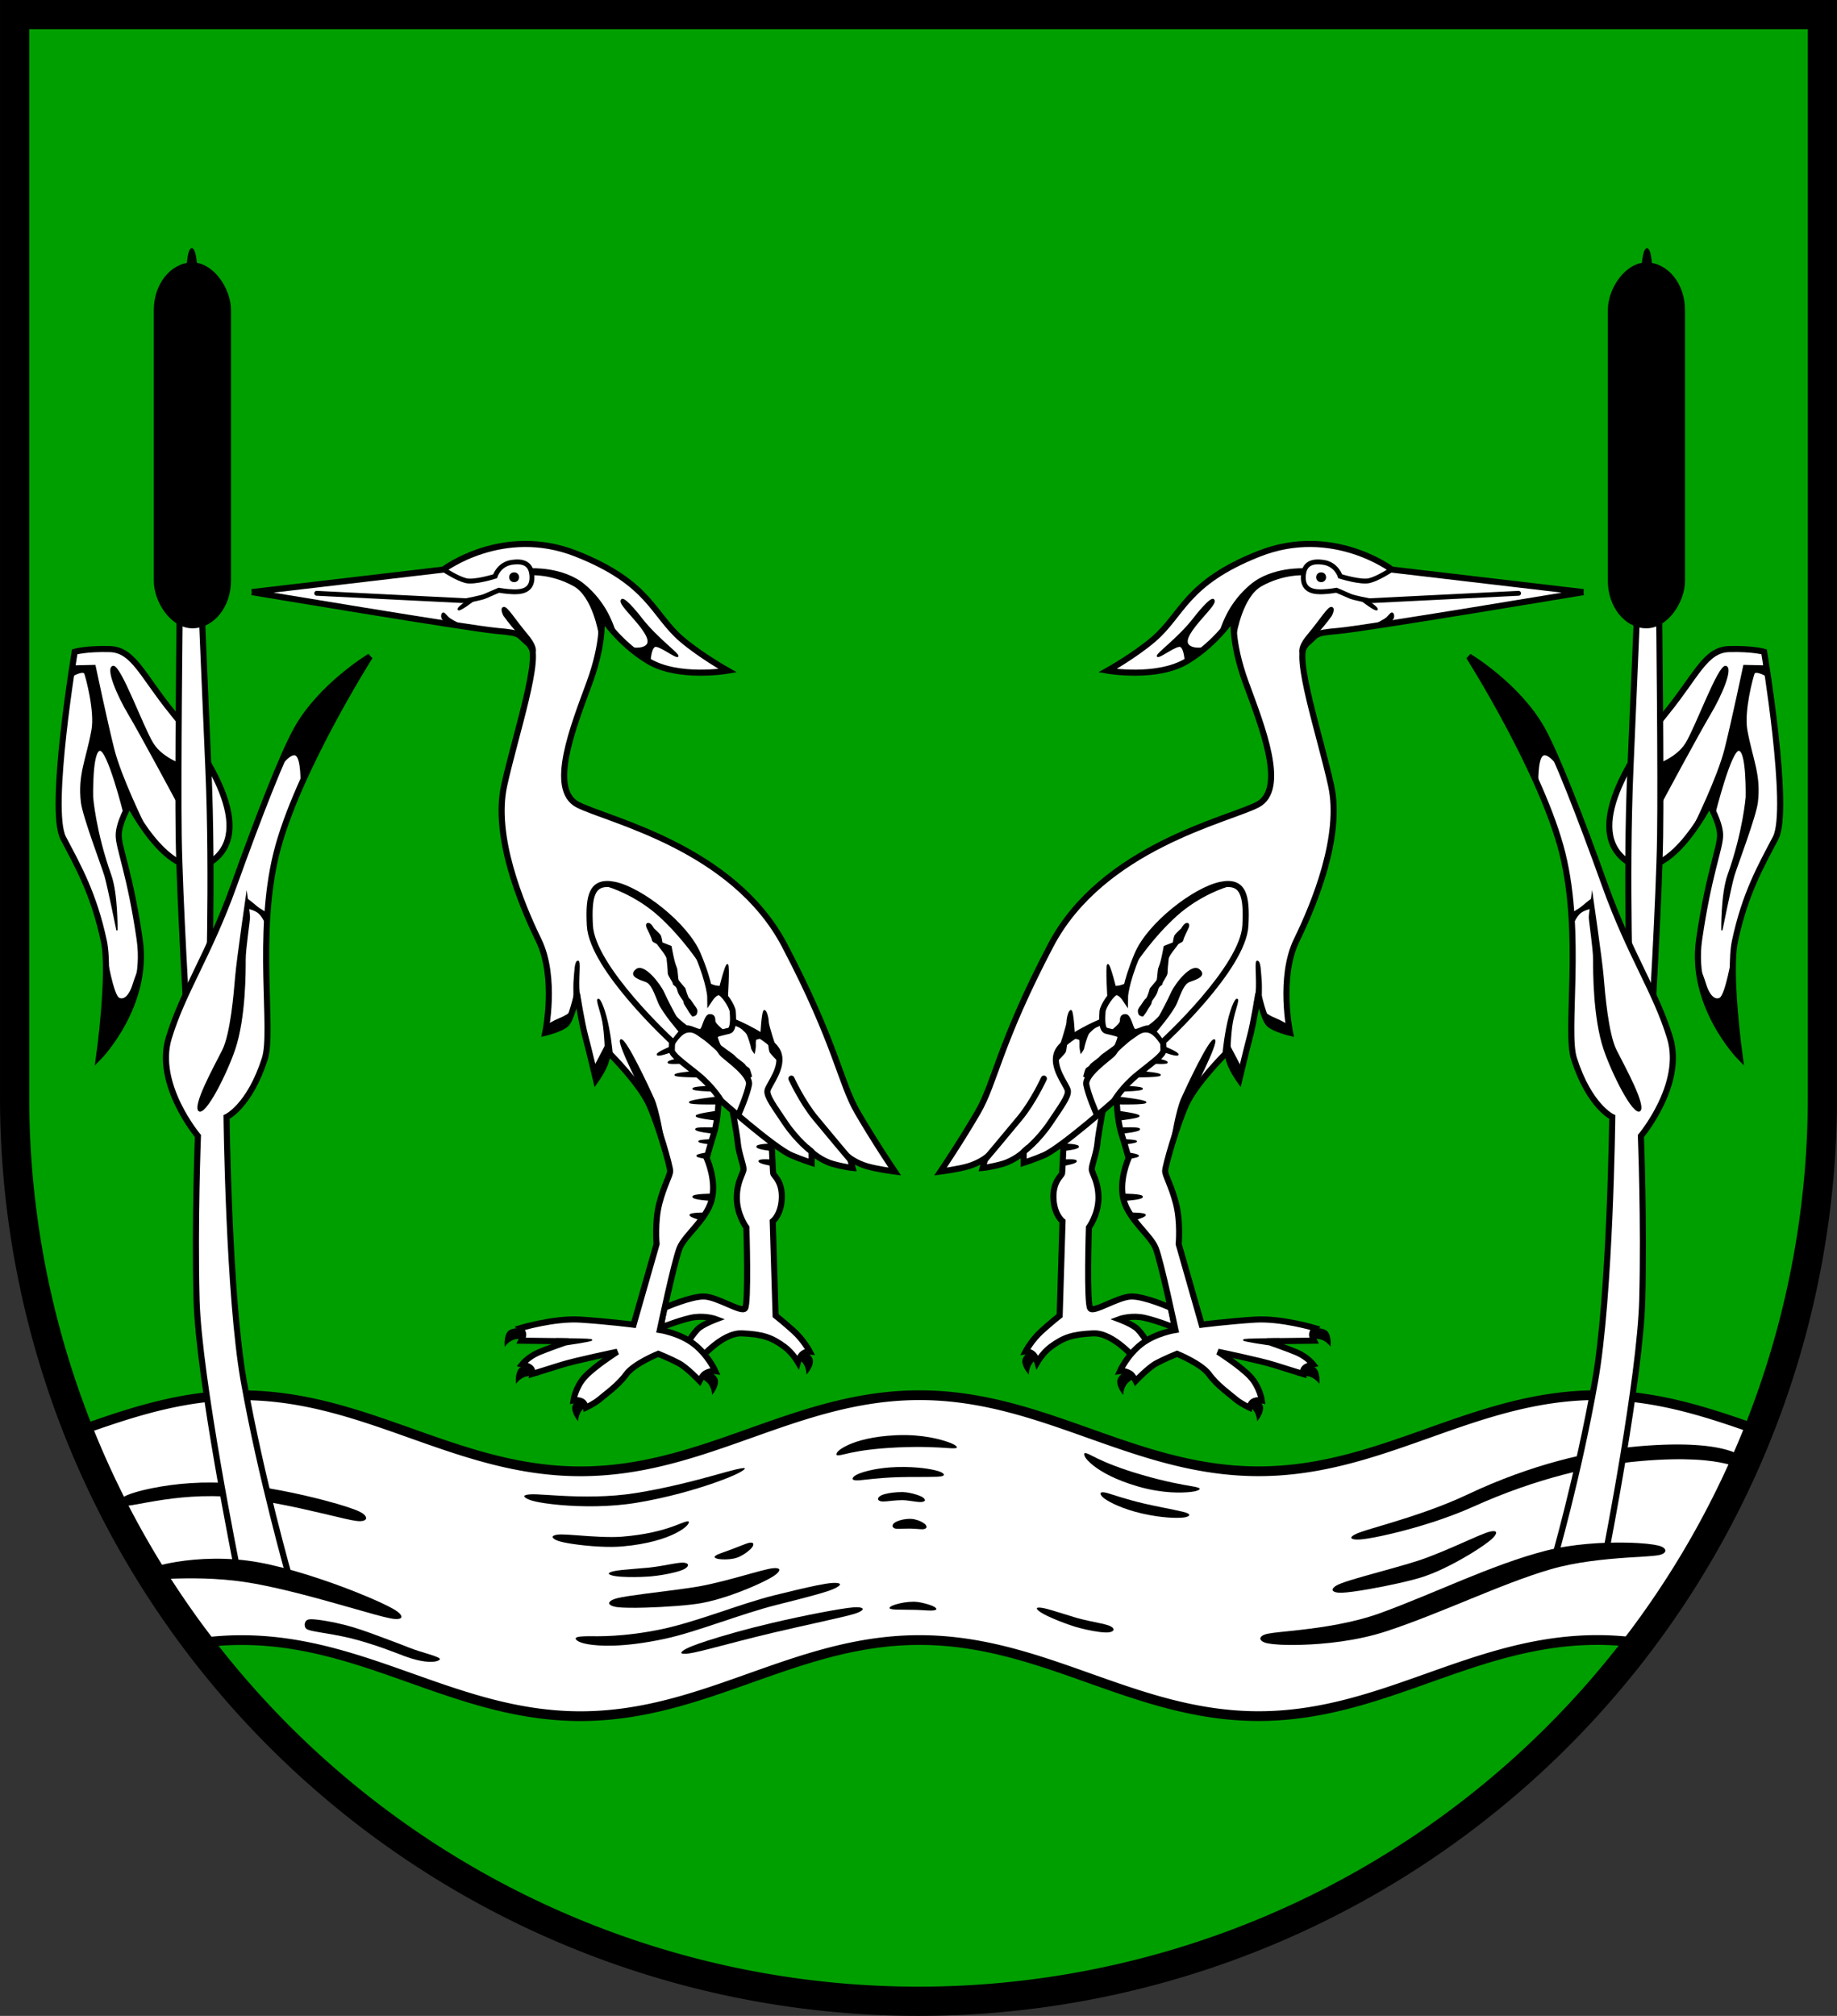 <?xml version="1.0" encoding="UTF-8" standalone="no"?>
<!-- Created with Inkscape (http://www.inkscape.org/) -->

<svg
   width="150.9mm"
   height="165.558mm"
   viewBox="0 0 150.9 165.558"
   version="1.1"
   id="svg6693"
   inkscape:version="1.2.2 (732a01da63, 2022-12-09)"
   sodipodi:docname="Wappen Rumohr2.svg"
   xmlns:inkscape="http://www.inkscape.org/namespaces/inkscape"
   xmlns:sodipodi="http://sodipodi.sourceforge.net/DTD/sodipodi-0.dtd"
   xmlns="http://www.w3.org/2000/svg"
   xmlns:svg="http://www.w3.org/2000/svg">
  <rect x="0" y="0" width="150.9" height="165.558" fill="#333333" stroke="none"/>
  <sodipodi:namedview
     id="namedview6695"
     pagecolor="#ffffff"
     bordercolor="#666666"
     borderopacity="1.0"
     inkscape:showpageshadow="2"
     inkscape:pageopacity="0.0"
     inkscape:pagecheckerboard="0"
     inkscape:deskcolor="#d1d1d1"
     inkscape:document-units="mm"
     showgrid="false"
     inkscape:zoom="0.85544718"
     inkscape:cx="285.23094"
     inkscape:cy="313.87093"
     inkscape:current-layer="layer1" />
  <defs
     id="defs6690">
    <inkscape:path-effect
       effect="powerstroke"
       id="path-effect3732"
       is_visible="true"
       lpeversion="1"
       offset_points="0.2,0.4 | 1.001,0.557 | 1.8,0.4"
       not_jump="false"
       sort_points="true"
       interpolator_type="CentripetalCatmullRom"
       interpolator_beta="0.2"
       start_linecap_type="zerowidth"
       linejoin_type="round"
       miter_limit="4"
       scale_width="1"
       end_linecap_type="zerowidth" />
    <inkscape:path-effect
       effect="powerstroke"
       id="path-effect3742"
       is_visible="true"
       lpeversion="1"
       offset_points="0.2,0.4 | 1.5,0.4 | 2.361,0.338"
       not_jump="false"
       sort_points="true"
       interpolator_type="CentripetalCatmullRom"
       interpolator_beta="0.2"
       start_linecap_type="zerowidth"
       linejoin_type="round"
       miter_limit="4"
       scale_width="1"
       end_linecap_type="zerowidth" />
    <inkscape:path-effect
       effect="powerstroke"
       id="path-effect3746"
       is_visible="true"
       lpeversion="1"
       offset_points="0.275,0.3 | 1,0.4 | 1.644,0.246"
       not_jump="false"
       sort_points="true"
       interpolator_type="CentripetalCatmullRom"
       interpolator_beta="0.2"
       start_linecap_type="zerowidth"
       linejoin_type="round"
       miter_limit="4"
       scale_width="1"
       end_linecap_type="zerowidth" />
    <inkscape:path-effect
       effect="powerstroke"
       id="path-effect3752"
       is_visible="true"
       lpeversion="1"
       offset_points="0.275,0.3 | 1,0.4 | 1.644,0.246"
       not_jump="false"
       sort_points="true"
       interpolator_type="CentripetalCatmullRom"
       interpolator_beta="0.2"
       start_linecap_type="zerowidth"
       linejoin_type="round"
       miter_limit="4"
       scale_width="1"
       end_linecap_type="zerowidth" />
    <inkscape:path-effect
       effect="powerstroke"
       id="path-effect3906"
       is_visible="true"
       lpeversion="1"
       offset_points="0.225,0.377 | 1.005,0.693 | 1.729,0.363"
       not_jump="false"
       sort_points="true"
       interpolator_type="CentripetalCatmullRom"
       interpolator_beta="0.2"
       start_linecap_type="zerowidth"
       linejoin_type="round"
       miter_limit="4"
       scale_width="1"
       end_linecap_type="zerowidth" />
    <inkscape:path-effect
       effect="powerstroke"
       id="path-effect3914"
       is_visible="true"
       lpeversion="1"
       offset_points="0.325,0.281 | 1,0.4 | 1.729,0.268"
       not_jump="false"
       sort_points="true"
       interpolator_type="CentripetalCatmullRom"
       interpolator_beta="0.2"
       start_linecap_type="zerowidth"
       linejoin_type="round"
       miter_limit="4"
       scale_width="1"
       end_linecap_type="zerowidth" />
    <inkscape:path-effect
       effect="powerstroke"
       id="path-effect3912"
       is_visible="true"
       lpeversion="1"
       offset_points="0.378,0.33 | 1.5,0.4 | 2.626,0.316"
       not_jump="false"
       sort_points="true"
       interpolator_type="CentripetalCatmullRom"
       interpolator_beta="0.2"
       start_linecap_type="zerowidth"
       linejoin_type="round"
       miter_limit="4"
       scale_width="1"
       end_linecap_type="zerowidth" />
    <inkscape:path-effect
       effect="powerstroke"
       id="path-effect3922"
       is_visible="true"
       lpeversion="1"
       offset_points="0.425,0.251 | 1.056,0.368 | 1.678,0.299"
       not_jump="false"
       sort_points="true"
       interpolator_type="CentripetalCatmullRom"
       interpolator_beta="0.2"
       start_linecap_type="zerowidth"
       linejoin_type="round"
       miter_limit="4"
       scale_width="1"
       end_linecap_type="zerowidth" />
    <inkscape:path-effect
       effect="powerstroke"
       id="path-effect3920"
       is_visible="true"
       lpeversion="1"
       offset_points="0.458,0.247 | 1,0.4 | 1.62,0.252"
       not_jump="false"
       sort_points="true"
       interpolator_type="CentripetalCatmullRom"
       interpolator_beta="0.2"
       start_linecap_type="zerowidth"
       linejoin_type="round"
       miter_limit="4"
       scale_width="1"
       end_linecap_type="zerowidth" />
    <inkscape:path-effect
       effect="powerstroke"
       id="path-effect4084"
       is_visible="true"
       lpeversion="1"
       offset_points="0.362,0.264 | 1,0.4 | 1.632,0.242"
       not_jump="false"
       sort_points="true"
       interpolator_type="CentripetalCatmullRom"
       interpolator_beta="0.2"
       start_linecap_type="zerowidth"
       linejoin_type="round"
       miter_limit="4"
       scale_width="1"
       end_linecap_type="zerowidth" />
    <inkscape:path-effect
       effect="powerstroke"
       id="path-effect4090"
       is_visible="true"
       lpeversion="1"
       offset_points="0.362,0.264 | 0.97,0.332 | 1.632,0.242"
       not_jump="false"
       sort_points="true"
       interpolator_type="CentripetalCatmullRom"
       interpolator_beta="0.2"
       start_linecap_type="zerowidth"
       linejoin_type="round"
       miter_limit="4"
       scale_width="1"
       end_linecap_type="zerowidth" />
    <inkscape:path-effect
       effect="powerstroke"
       id="path-effect4096"
       is_visible="true"
       lpeversion="1"
       offset_points="0.362,0.264 | 0.98,0.418 | 1.632,0.242"
       not_jump="false"
       sort_points="true"
       interpolator_type="CentripetalCatmullRom"
       interpolator_beta="0.2"
       start_linecap_type="zerowidth"
       linejoin_type="round"
       miter_limit="4"
       scale_width="1"
       end_linecap_type="zerowidth" />
    <inkscape:path-effect
       effect="powerstroke"
       id="path-effect4102"
       is_visible="true"
       lpeversion="1"
       offset_points="0.362,0.264 | 0.987,0.503 | 1.632,0.242"
       not_jump="false"
       sort_points="true"
       interpolator_type="CentripetalCatmullRom"
       interpolator_beta="0.2"
       start_linecap_type="zerowidth"
       linejoin_type="round"
       miter_limit="4"
       scale_width="1"
       end_linecap_type="zerowidth" />
    <inkscape:path-effect
       effect="powerstroke"
       id="path-effect4274"
       is_visible="true"
       lpeversion="1"
       offset_points="0.428,0.203 | 0.97,0.332 | 1.618,0.207"
       not_jump="false"
       sort_points="true"
       interpolator_type="CentripetalCatmullRom"
       interpolator_beta="0.2"
       start_linecap_type="zerowidth"
       linejoin_type="round"
       miter_limit="4"
       scale_width="1"
       end_linecap_type="zerowidth" />
    <inkscape:path-effect
       effect="powerstroke"
       id="path-effect4280"
       is_visible="true"
       lpeversion="1"
       offset_points="0.362,0.264 | 0.987,0.503 | 1.632,0.242"
       not_jump="false"
       sort_points="true"
       interpolator_type="CentripetalCatmullRom"
       interpolator_beta="0.2"
       start_linecap_type="zerowidth"
       linejoin_type="round"
       miter_limit="4"
       scale_width="1"
       end_linecap_type="zerowidth" />
    <inkscape:path-effect
       effect="powerstroke"
       id="path-effect4286"
       is_visible="true"
       lpeversion="1"
       offset_points="0.362,0.264 | 0.98,0.418 | 1.632,0.242"
       not_jump="false"
       sort_points="true"
       interpolator_type="CentripetalCatmullRom"
       interpolator_beta="0.2"
       start_linecap_type="zerowidth"
       linejoin_type="round"
       miter_limit="4"
       scale_width="1"
       end_linecap_type="zerowidth" />
    <inkscape:path-effect
       effect="powerstroke"
       id="path-effect4292"
       is_visible="true"
       lpeversion="1"
       offset_points="0.425,0.251 | 1.056,0.368 | 1.678,0.299"
       not_jump="false"
       sort_points="true"
       interpolator_type="CentripetalCatmullRom"
       interpolator_beta="0.2"
       start_linecap_type="zerowidth"
       linejoin_type="round"
       miter_limit="4"
       scale_width="1"
       end_linecap_type="zerowidth" />
    <inkscape:path-effect
       effect="powerstroke"
       id="path-effect4472"
       is_visible="true"
       lpeversion="1"
       offset_points="0.225,0.377 | 1.005,0.693 | 1.729,0.363"
       not_jump="false"
       sort_points="true"
       interpolator_type="CentripetalCatmullRom"
       interpolator_beta="0.2"
       start_linecap_type="zerowidth"
       linejoin_type="round"
       miter_limit="4"
       scale_width="1"
       end_linecap_type="zerowidth" />
    <inkscape:path-effect
       effect="powerstroke"
       id="path-effect4658"
       is_visible="true"
       lpeversion="1"
       offset_points="0.251,0.315 | 1.518,0.6 | 2.8,0.4"
       not_jump="false"
       sort_points="true"
       interpolator_type="CentripetalCatmullRom"
       interpolator_beta="0.2"
       start_linecap_type="zerowidth"
       linejoin_type="round"
       miter_limit="4"
       scale_width="1"
       end_linecap_type="zerowidth" />
    <inkscape:path-effect
       effect="powerstroke"
       id="path-effect3738"
       is_visible="true"
       lpeversion="1"
       offset_points="0.2,0.4 | 1.003,0.89 | 1.8,0.4"
       not_jump="false"
       sort_points="true"
       interpolator_type="CentripetalCatmullRom"
       interpolator_beta="0.2"
       start_linecap_type="zerowidth"
       linejoin_type="round"
       miter_limit="4"
       scale_width="1"
       end_linecap_type="zerowidth" />
    <inkscape:path-effect
       effect="powerstroke"
       id="path-effect4652"
       is_visible="true"
       lpeversion="1"
       offset_points="0.2,0.4 | 1.497,0.846 | 2.8,0.4"
       not_jump="false"
       sort_points="true"
       interpolator_type="CentripetalCatmullRom"
       interpolator_beta="0.2"
       start_linecap_type="zerowidth"
       linejoin_type="round"
       miter_limit="4"
       scale_width="1"
       end_linecap_type="zerowidth" />
  </defs>
  <g
     inkscape:label="Ebene 1"
     inkscape:groupmode="layer"
     id="layer1"
     transform="translate(-529.876,-66.979)">
    <g
       id="g6326"
       transform="translate(495.21,1.48)">
      <path
         id="path2631"
         style="fill:#009f00;fill-opacity:1;stroke:none;stroke-width:2.4;stroke-linecap:round;stroke-dasharray:none"
         d="m 35.867,66.699 v 88.908 a 74.25,74.25 0 0 0 74.25,74.25 74.25,74.25 0 0 0 74.25,-74.249 74.25,74.25 0 0 0 0,-5.1e-4 V 66.699 Z" />
      <path
         id="path845"
         style="fill:#ffffff;fill-opacity:1;stroke:#000000;stroke-width:0.8;stroke-dasharray:none"
         d="m 165.899,180.078 c -10.251,7.8e-4 -17.597,6.251 -27.848,6.252 -10.251,8.9e-4 -17.602,-6.248 -27.853,-6.247 -10.251,7.8e-4 -17.597,6.25 -27.848,6.251 -10.251,7.8e-4 -17.602,-6.247 -27.854,-6.247 -4.904,3.7e-4 -9.14,1.434 -13.35,2.926 a 74.25,74.25 0 0 0 9.84,17.428 c 1.137,-0.153 2.302,-0.246 3.51,-0.246 10.251,-8.3e-4 17.602,6.247 27.854,6.247 10.251,-8.3e-4 17.597,-6.251 27.848,-6.251 10.251,-8.3e-4 17.602,6.248 27.853,6.247 10.251,-8.2e-4 17.597,-6.251 27.848,-6.252 1.158,-9e-5 2.275,0.089 3.367,0.23 a 74.25,74.25 0 0 0 9.842,-17.463 c -4.164,-1.473 -8.361,-2.876 -13.209,-2.875 z" />
      <path
         style="fill:#000000;fill-rule:nonzero;stroke:none;stroke-width:0.8;stroke-linecap:round;stroke-dasharray:none"
         d="m 44.519,188.928 c 0.024,0.07 0.141,0.261 0.605,0.233 0.373,-0.022 1.102,-0.188 2.3,-0.388 1.754,-0.292 4.009,-0.539 6.403,-0.313 4e-6,0 0.015,0.001 0.015,0.001 1.166,0.111 2.428,0.305 3.736,0.555 1.269,0.242 2.463,0.514 3.471,0.752 1.549,0.365 2.4,0.583 2.923,0.645 0.607,0.072 0.74,-0.118 0.762,-0.188 0.021,-0.066 0.022,-0.309 -0.536,-0.58 -0.43,-0.209 -1.379,-0.533 -2.887,-0.929 -1.012,-0.266 -2.232,-0.552 -3.523,-0.799 -1.333,-0.256 -2.632,-0.45 -3.841,-0.565 7e-6,0 -0.015,-0.001 -0.015,-0.001 -2.512,-0.237 -4.903,-0.004 -6.703,0.355 -1.24,0.248 -1.982,0.501 -2.326,0.685 -0.431,0.23 -0.405,0.472 -0.383,0.536 z"
         id="path3730"
         inkscape:path-effect="#path-effect3732"
         inkscape:original-d="m 44.518537,188.92849 c 0,0 4.365334,-1.49443 9.359905,-1.02251 4.994572,0.47193 10.854343,2.32031 10.854343,2.32031"
         sodipodi:nodetypes="csc" />
      <path
         style="fill:#000000;fill-rule:nonzero;stroke:none;stroke-width:0.8;stroke-linecap:round;stroke-dasharray:none"
         d="m 59.699,198.878 v 0 c -0.007,0.065 -0.02,0.307 0.185,0.425 0.15,0.087 0.451,0.15 1.015,0.247 0.661,0.113 1.635,0.265 2.532,0.482 0.435,0.106 0.914,0.242 1.375,0.383 0.515,0.158 1.007,0.323 1.392,0.461 0.446,0.16 0.841,0.309 1.137,0.422 0.157,0.06 0.236,0.091 0.393,0.151 0.054,0.021 0.1,0.038 0.139,0.053 0.04,0.015 0.072,0.026 0.098,0.035 0.623,0.23 1.16,0.358 1.586,0.411 1.021,0.128 1.252,-0.144 1.252,-0.184 -0.002,-0.096 -0.213,-0.206 -1.114,-0.477 -0.373,-0.113 -0.876,-0.262 -1.446,-0.484 -0.022,-0.009 -0.053,-0.022 -0.092,-0.037 -0.038,-0.015 -0.085,-0.034 -0.138,-0.055 -0.104,-0.041 -0.238,-0.093 -0.395,-0.153 -0.295,-0.113 -0.7,-0.267 -1.146,-0.433 -0.382,-0.142 -0.886,-0.333 -1.397,-0.517 -0.462,-0.166 -0.949,-0.333 -1.401,-0.469 -0.929,-0.28 -1.947,-0.482 -2.62,-0.58 -0.576,-0.083 -0.908,-0.094 -1.072,-0.05 -0.236,0.063 -0.278,0.305 -0.285,0.369 z"
         id="path3740"
         inkscape:path-effect="#path-effect3742"
         inkscape:original-d="m 59.698887,198.87831 c 0,0 2.123675,0.23596 3.854079,0.70789 1.730402,0.47193 4.173408,1.44069 4.552019,1.5842 1.619238,0.61377 2.698523,0.59468 2.698523,0.59468"
         sodipodi:nodetypes="cssc" />
      <path
         style="fill:#000000;fill-rule:nonzero;stroke:none;stroke-width:0.8;stroke-linecap:round;stroke-dasharray:none"
         d="m 80.061,191.713 c -0.009,0.055 0.07,0.24 0.669,0.398 0.296,0.078 0.757,0.163 1.353,0.24 0.561,0.073 1.223,0.136 1.882,0.168 0.68,0.033 1.307,0.029 1.831,-0.018 2.106,-0.183 3.506,-0.652 4.337,-1.065 0.265,-0.131 0.47,-0.256 0.624,-0.364 0.54,-0.378 0.504,-0.588 0.484,-0.61 -0.045,-0.049 -0.165,-0.043 -0.72,0.179 -0.157,0.063 -0.37,0.147 -0.626,0.237 -0.812,0.287 -2.14,0.667 -4.165,0.826 -0.48,0.036 -1.065,0.035 -1.729,0.008 -0.642,-0.026 -1.282,-0.074 -1.84,-0.116 -0.6,-0.045 -1.037,-0.077 -1.351,-0.079 -0.61,-0.003 -0.738,0.137 -0.748,0.197 z"
         id="path3744"
         inkscape:path-effect="#path-effect3746"
         inkscape:original-d="m 80.061021,191.71264 c 0,0 3.593786,0.5637 5.700768,0.38932 4.03225,-0.33372 5.4783,-1.64071 5.4783,-1.64071"
         sodipodi:nodetypes="csc" />
      <path
         style="fill:#000000;fill-rule:nonzero;stroke:none;stroke-width:0.8;stroke-linecap:round;stroke-dasharray:none"
         d="m 77.725,188.376 c -0.009,0.049 0.176,0.273 0.938,0.442 0.424,0.094 1.087,0.198 1.98,0.278 1.809,0.162 4.145,0.183 6.351,-0.185 2.489,-0.415 4.761,-1.076 6.296,-1.61 0.491,-0.171 0.905,-0.328 1.234,-0.462 1.165,-0.474 1.347,-0.703 1.331,-0.742 v 0 c -0.022,-0.056 -0.291,-0.053 -1.49,0.277 -0.512,0.141 -0.744,0.207 -1.256,0.348 -1.562,0.429 -3.792,1.008 -6.245,1.4 -2.145,0.342 -4.366,0.313 -6.168,0.217 -0.877,-0.046 -1.531,-0.099 -1.957,-0.114 -0.844,-0.031 -1.003,0.09 -1.015,0.153 z"
         id="path3748"
         inkscape:path-effect="#path-effect3752"
         inkscape:original-d="m 77.725097,188.37561 c 0,0 4.784705,0.861 9.204654,0.13904 4.820309,-0.78735 8.92657,-2.41935 8.92657,-2.41935"
         sodipodi:nodetypes="csc" />
      <path
         style="fill:#000000;fill-rule:nonzero;stroke:none;stroke-width:0.8;stroke-linecap:round;stroke-dasharray:none"
         d="m 84.705,197.168 c 0.004,0.07 0.107,0.263 0.747,0.33 0.436,0.045 1.192,0.059 2.257,0.028 0.781,-0.022 1.671,-0.068 2.496,-0.132 0.41,-0.032 0.798,-0.067 1.147,-0.107 0.367,-0.041 0.689,-0.086 0.954,-0.134 0.014,-0.003 0.028,-0.005 0.042,-0.008 0.67,-0.124 1.413,-0.331 2.16,-0.582 0.763,-0.257 1.496,-0.547 2.102,-0.813 0.657,-0.288 1.144,-0.537 1.455,-0.721 0.604,-0.356 0.64,-0.574 0.613,-0.638 v 0 c -0.029,-0.068 -0.202,-0.184 -0.878,-0.039 -0.367,0.079 -0.85,0.209 -1.546,0.401 -0.624,0.173 -1.364,0.38 -2.113,0.572 -0.745,0.19 -1.428,0.346 -2.042,0.456 -0.013,0.002 -0.025,0.005 -0.038,0.007 -0.238,0.042 -0.528,0.088 -0.884,0.139 -0.336,0.049 -0.706,0.099 -1.108,0.152 -0.779,0.102 -1.67,0.211 -2.45,0.313 -1.063,0.139 -1.779,0.248 -2.217,0.353 -0.623,0.151 -0.701,0.351 -0.697,0.422 z"
         id="path3902"
         inkscape:path-effect="#path-effect3906"
         inkscape:original-d="m 84.704913,197.16777 c 0,0 5.396496,-0.32481 7.477654,-0.69704 2.669931,-0.47754 6.493826,-2.07881 6.493826,-2.07881"
         sodipodi:nodetypes="csc" />
      <path
         style="fill:#000000;fill-rule:nonzero;stroke:none;stroke-width:0.8;stroke-linecap:round;stroke-dasharray:none"
         d="m 90.628,201.251 c 0.018,0.055 0.219,0.142 1.103,-0.045 0.325,-0.069 0.742,-0.171 1.274,-0.307 1.417,-0.363 3.159,-0.837 5.196,-1.317 2.774,-0.654 5.76,-1.267 6.666,-1.549 0.608,-0.189 0.676,-0.347 0.667,-0.398 -0.009,-0.049 -0.13,-0.178 -0.767,-0.129 -0.95,0.072 -3.958,0.64 -6.749,1.297 -1.97,0.464 -3.888,1.005 -5.205,1.429 -0.522,0.168 -0.936,0.314 -1.243,0.435 -0.845,0.333 -0.957,0.532 -0.941,0.583 z"
         id="path3908"
         inkscape:path-effect="#path-effect3914"
         inkscape:original-d="m 90.6283,201.251 c 0,0 3.587311,-1.14016 7.480517,-2.05784 3.893203,-0.91768 7.424903,-1.55728 7.424903,-1.55728"
         sodipodi:nodetypes="csc" />
      <path
         style="fill:#000000;fill-rule:nonzero;stroke:none;stroke-width:0.8;stroke-linecap:round;stroke-dasharray:none"
         d="m 81.952,200.055 c -0.009,0.035 0.049,0.316 1.017,0.481 0.897,0.152 2.878,0.285 6.271,-0.438 0.705,-0.151 1.456,-0.359 2.225,-0.595 0.788,-0.241 1.61,-0.516 2.366,-0.769 1.5,-0.501 3.177,-1.066 4.626,-1.429 1.21,-0.303 2.55,-0.642 3.459,-0.902 0.286,-0.082 0.529,-0.156 0.729,-0.223 0.914,-0.306 1.039,-0.516 1.025,-0.575 -0.014,-0.059 -0.222,-0.188 -1.175,-0.038 -0.209,0.033 -0.458,0.079 -0.75,0.139 -0.918,0.188 -2.28,0.512 -3.485,0.813 -1.488,0.371 -3.197,0.962 -4.683,1.456 -0.758,0.252 -1.57,0.517 -2.348,0.749 -0.759,0.226 -1.487,0.422 -2.161,0.564 -3.193,0.674 -5.368,0.589 -6.042,0.589 -0.916,1.9e-4 -1.053,0.098 -1.074,0.177 z"
         id="path3910"
         inkscape:path-effect="#path-effect3912"
         inkscape:original-d="m 81.952009,200.05522 c 0,0 2.464829,0.64343 7.202432,-0.36151 2.753053,-0.58398 6.312557,-2.05784 9.204655,-2.78086 2.175904,-0.54398 5.311444,-1.30701 5.311444,-1.30701"
         sodipodi:nodetypes="cssc" />
      <path
         style="fill:#000000;fill-rule:nonzero;stroke:none;stroke-width:0.8;stroke-linecap:round;stroke-dasharray:none"
         d="m 84.672,194.729 h 0 c -1.2e-4,0.052 0.16,0.182 0.795,0.243 0.082,0.008 0.172,0.015 0.268,0.021 0.589,0.037 1.423,0.036 2.186,-0.015 0.087,-0.006 0.173,-0.013 0.26,-0.021 0.294,-0.028 0.602,-0.069 0.908,-0.12 0.394,-0.065 0.769,-0.145 1.076,-0.225 0.247,-0.065 0.448,-0.131 0.595,-0.194 0.398,-0.173 0.436,-0.36 0.421,-0.416 -0.016,-0.059 -0.139,-0.192 -0.562,-0.166 -0.158,0.01 -0.359,0.039 -0.605,0.081 -0.304,0.052 -0.67,0.122 -1.047,0.185 -0.296,0.05 -0.586,0.093 -0.862,0.125 -0.081,0.009 -0.162,0.018 -0.242,0.025 -0.726,0.068 -1.564,0.125 -2.14,0.188 -0.095,0.01 -0.183,0.021 -0.264,0.032 -0.627,0.084 -0.786,0.203 -0.786,0.259 z"
         id="path3916"
         inkscape:path-effect="#path-effect3922"
         inkscape:original-d="m 84.671743,194.72927 c 0,0 1.744716,0.004 3.21949,-0.1144 1.474775,-0.11798 3.289183,-0.61315 3.289183,-0.61315"
         sodipodi:nodetypes="csc" />
      <path
         style="fill:#000000;fill-rule:nonzero;stroke:none;stroke-width:0.8;stroke-linecap:round;stroke-dasharray:none"
         d="m 93.363,193.372 c 0.004,0.053 0.136,0.162 0.555,0.187 0.029,0.002 0.059,0.003 0.09,0.005 0.178,0.007 0.386,0.006 0.601,-0.015 0.207,-0.021 0.424,-0.061 0.623,-0.133 0.184,-0.067 0.372,-0.164 0.546,-0.274 0.174,-0.11 0.327,-0.228 0.446,-0.334 0.064,-0.057 0.117,-0.11 0.161,-0.157 0.196,-0.215 0.174,-0.357 0.144,-0.398 -0.032,-0.045 -0.15,-0.105 -0.415,-0.026 -0.059,0.018 -0.126,0.04 -0.201,0.068 -0.14,0.051 -0.307,0.117 -0.477,0.184 -0.217,0.086 -0.293,0.115 -0.483,0.188 -0.161,0.062 -0.31,0.118 -0.498,0.186 -0.175,0.064 -0.371,0.134 -0.524,0.189 -7.83e-4,2.8e-4 -0.08,0.029 -0.081,0.029 -0.378,0.135 -0.492,0.241 -0.487,0.303 z"
         id="path3918"
         inkscape:path-effect="#path-effect3920"
         inkscape:original-d="m 93.36308,193.37248 c 0,0 1.041186,-0.0761 1.729415,-0.33169 0.688229,-0.25563 1.436436,-0.78914 1.436436,-0.78914"
         sodipodi:nodetypes="csc" />
      <path
         style="fill:#000000;fill-rule:nonzero;stroke:none;stroke-width:0.8;stroke-linecap:round;stroke-dasharray:none"
         d="m 107.993,190.875 c 0.019,0.052 0.102,0.16 0.316,0.177 0.057,0.005 0.124,0.006 0.203,0.005 0.252,-0.004 0.623,-0.026 0.962,-0.018 0.234,0.005 0.557,0.034 0.789,0.047 0.07,0.004 0.13,0.006 0.184,0.005 0.212,-0.003 0.297,-0.089 0.318,-0.137 0.019,-0.044 0.025,-0.177 -0.157,-0.32 -0.045,-0.035 -0.101,-0.073 -0.169,-0.112 -0.227,-0.13 -0.581,-0.268 -0.939,-0.282 -0.445,-0.018 -0.861,0.083 -1.129,0.198 -0.083,0.035 -0.15,0.072 -0.203,0.107 -0.202,0.133 -0.193,0.284 -0.176,0.331 z"
         id="path4082"
         inkscape:path-effect="#path-effect4084"
         inkscape:original-d="m 107.99285,190.8752 c 0,0 0.69849,-0.26203 1.49444,-0.23597 0.6005,0.0197 1.27813,0.31462 1.27813,0.31462"
         sodipodi:nodetypes="csc" />
      <path
         style="fill:#000000;fill-rule:nonzero;stroke:none;stroke-width:0.8;stroke-linecap:round;stroke-dasharray:none"
         d="m 106.789,188.637 c 0.015,0.053 0.11,0.17 0.406,0.175 0.08,0.001 0.174,-0.004 0.285,-0.014 0.351,-0.03 0.79,-0.093 1.272,-0.095 0.029,-1.4e-4 0.058,-8e-5 0.088,2.1e-4 0.06,2.1e-4 0.132,0.004 0.218,0.012 0.083,0.008 0.173,0.018 0.268,0.031 0.195,0.026 0.402,0.058 0.58,0.081 0.106,0.013 0.2,0.023 0.282,0.027 0.333,0.017 0.442,-0.079 0.457,-0.129 0.013,-0.046 -0.027,-0.195 -0.338,-0.341 -0.076,-0.036 -0.168,-0.072 -0.272,-0.107 -0.177,-0.06 -0.389,-0.118 -0.601,-0.162 -0.103,-0.021 -0.204,-0.039 -0.301,-0.052 -0.1,-0.013 -0.195,-0.022 -0.282,-0.024 -0.033,-6.9e-4 -0.066,-0.001 -0.098,-0.001 -0.523,-0.001 -1.029,0.066 -1.378,0.159 -0.114,0.03 -0.21,0.063 -0.287,0.098 -0.288,0.129 -0.31,0.292 -0.296,0.341 z"
         id="path4086"
         inkscape:path-effect="#path-effect4090"
         inkscape:original-d="m 106.78946,188.63731 c 0,0 1.01311,-0.2817 2.05486,-0.26547 0.60075,0.009 1.79922,0.35395 1.79922,0.35395"
         sodipodi:nodetypes="csc" />
      <path
         style="fill:#000000;fill-rule:nonzero;stroke:none;stroke-width:0.8;stroke-linecap:round;stroke-dasharray:none"
         d="m 104.704,186.969 v 0 c 0.021,0.056 0.133,0.137 0.576,0.1 0.49,-0.041 1.552,-0.198 3.068,-0.25 0.048,-0.002 0.097,-0.003 0.146,-0.005 1.078,-0.033 2.052,-7.3e-4 3.13,-0.033 0.467,-0.014 0.567,-0.102 0.578,-0.155 0.009,-0.044 -0.049,-0.19 -0.515,-0.325 -0.526,-0.153 -1.659,-0.352 -3.213,-0.321 -0.051,0.001 -0.102,0.002 -0.152,0.004 -1.545,0.049 -2.684,0.357 -3.174,0.575 -0.435,0.193 -0.459,0.366 -0.442,0.41 z"
         id="path4092"
         inkscape:path-effect="#path-effect4096"
         inkscape:original-d="m 104.70382,186.96879 c 0,0 1.31886,-0.50949 3.77899,-0.57136 2.31082,-0.0581 3.71801,0.22881 3.71801,0.22881"
         sodipodi:nodetypes="csc" />
      <path
         style="fill:#000000;fill-rule:nonzero;stroke:none;stroke-width:0.8;stroke-linecap:round;stroke-dasharray:none"
         d="m 103.383,184.98 c 0.043,0.054 0.148,0.073 0.647,-0.051 0.137,-0.034 0.321,-0.078 0.544,-0.124 0.744,-0.155 1.899,-0.342 3.728,-0.429 0.048,-0.002 0.097,-0.005 0.146,-0.007 1.932,-0.087 3.337,2.6e-4 4.056,0.055 0.617,0.047 0.749,0.007 0.768,-0.05 0.013,-0.04 -0.058,-0.203 -0.665,-0.423 -0.686,-0.248 -2.163,-0.66 -4.199,-0.586 -0.051,0.002 -0.102,0.004 -0.152,0.006 -1.899,0.087 -3.154,0.453 -3.895,0.788 -0.229,0.104 -0.406,0.203 -0.541,0.288 -0.491,0.31 -0.458,0.506 -0.436,0.534 z"
         id="path4098"
         inkscape:path-effect="#path-effect4102"
         inkscape:original-d="m 103.38291,184.98048 c 0,0 1.2085,-0.9587 5.04428,-1.11363 2.99151,-0.12083 4.84426,0.5069 4.84426,0.5069"
         sodipodi:nodetypes="csc" />
      <path
         style="fill:#000000;fill-rule:nonzero;stroke:none;stroke-width:0.8;stroke-linecap:round;stroke-dasharray:none"
         d="m 107.733,197.565 c 0.01,0.048 0.123,0.11 0.508,0.122 0.049,0.002 0.101,0.003 0.157,0.004 0.373,0.009 0.778,0.012 1.295,0.018 0.029,3.3e-4 0.059,6.7e-4 0.089,0.001 0.064,6.8e-4 0.136,0.002 0.226,0.006 0.085,0.003 0.175,0.008 0.273,0.013 0.197,0.011 0.408,0.025 0.587,0.033 0.095,0.004 0.18,0.007 0.255,0.008 0.348,0.003 0.453,-0.071 0.463,-0.116 v 0 c 0.009,-0.042 -0.054,-0.162 -0.384,-0.291 -0.071,-0.028 -0.153,-0.057 -0.246,-0.086 -0.176,-0.056 -0.386,-0.112 -0.594,-0.156 -0.101,-0.021 -0.201,-0.039 -0.296,-0.052 -0.098,-0.013 -0.19,-0.021 -0.274,-0.023 -0.033,-5.8e-4 -0.065,-8e-4 -0.097,-6.9e-4 -0.529,0.002 -1.016,0.099 -1.355,0.194 -0.056,0.015 -0.108,0.031 -0.156,0.046 -0.38,0.12 -0.46,0.238 -0.452,0.279 z"
         id="path4270"
         inkscape:path-effect="#path-effect4274"
         inkscape:original-d="m 107.73332,197.56457 c 0,0 1.01311,-0.20305 2.05486,-0.18682 0.60075,0.009 1.79922,0.2753 1.79922,0.2753"
         sodipodi:nodetypes="csc" />
      <path
         style="fill:#000000;fill-rule:nonzero;stroke:none;stroke-width:0.8;stroke-linecap:round;stroke-dasharray:none"
         d="m 123.753,184.854 c -0.029,0.022 -0.107,0.205 0.297,0.622 0.111,0.114 0.26,0.252 0.458,0.407 0.642,0.501 1.775,1.152 3.6,1.684 0.048,0.014 0.097,0.028 0.146,0.042 1.962,0.551 3.494,0.499 4.219,0.419 0.642,-0.071 0.75,-0.213 0.746,-0.254 -0.005,-0.06 -0.124,-0.13 -0.735,-0.23 -0.711,-0.116 -2.097,-0.363 -3.954,-0.902 -0.047,-0.014 -0.094,-0.027 -0.14,-0.041 -1.757,-0.515 -2.836,-0.969 -3.522,-1.295 -0.206,-0.098 -0.374,-0.184 -0.5,-0.249 -0.455,-0.238 -0.562,-0.244 -0.616,-0.202 z"
         id="path4276"
         inkscape:path-effect="#path-effect4280"
         inkscape:original-d="m 123.75262,184.85378 c 0,0 0.94863,1.21642 4.63995,2.27063 2.87885,0.82217 4.82733,0.64858 4.82733,0.64858"
         sodipodi:nodetypes="csc" />
      <path
         style="fill:#000000;fill-rule:nonzero;stroke:none;stroke-width:0.8;stroke-linecap:round;stroke-dasharray:none"
         d="m 125.077,188.113 c -0.025,0.04 -0.035,0.213 0.353,0.488 0.438,0.31 1.494,0.835 2.999,1.186 0.049,0.011 0.098,0.023 0.149,0.034 1.518,0.336 2.668,0.363 3.214,0.316 0.484,-0.042 0.569,-0.173 0.569,-0.218 -2e-4,-0.054 -0.081,-0.16 -0.536,-0.265 -1.039,-0.241 -2.023,-0.405 -3.063,-0.646 -0.048,-0.011 -0.095,-0.022 -0.142,-0.033 -1.477,-0.348 -2.487,-0.71 -2.959,-0.847 -0.427,-0.123 -0.552,-0.065 -0.584,-0.014 z"
         id="path4282"
         inkscape:path-effect="#path-effect4286"
         inkscape:original-d="m 125.07728,188.11296 c 0,0 1.19336,0.7582 3.5936,1.30125 2.25457,0.51008 3.6907,0.50466 3.6907,0.50466"
         sodipodi:nodetypes="csc" />
      <path
         style="fill:#000000;fill-rule:nonzero;stroke:none;stroke-width:0.8;stroke-linecap:round;stroke-dasharray:none"
         d="m 119.836,197.578 c -0.02,0.048 0.08,0.228 0.646,0.523 0.073,0.038 0.154,0.078 0.24,0.12 0.532,0.255 1.306,0.566 2.032,0.804 0.082,0.027 0.166,0.053 0.249,0.078 0.284,0.084 0.584,0.161 0.887,0.229 0.39,0.087 0.767,0.154 1.082,0.194 0.254,0.032 0.464,0.047 0.625,0.043 0.434,-0.011 0.539,-0.171 0.546,-0.228 0.007,-0.061 -0.057,-0.23 -0.458,-0.365 -0.15,-0.05 -0.347,-0.098 -0.592,-0.152 -0.301,-0.066 -0.667,-0.138 -1.041,-0.221 -0.293,-0.065 -0.578,-0.133 -0.846,-0.207 -0.079,-0.022 -0.156,-0.044 -0.234,-0.067 -0.699,-0.208 -1.497,-0.469 -2.055,-0.627 -0.092,-0.026 -0.177,-0.049 -0.257,-0.07 -0.613,-0.157 -0.805,-0.107 -0.826,-0.055 z"
         id="path4288"
         inkscape:path-effect="#path-effect4292"
         inkscape:original-d="m 119.83562,197.57808 c 0,0 1.61626,0.65705 3.02807,1.09952 1.41165,0.44286 3.27947,0.66316 3.27947,0.66316"
         sodipodi:nodetypes="csc" />
      <path
         style="fill:#000000;fill-rule:nonzero;stroke:none;stroke-width:0.8;stroke-linecap:round;stroke-dasharray:none"
         d="m 144.129,196.085 c 0.014,0.068 0.144,0.245 0.787,0.218 0.438,-0.018 1.188,-0.114 2.237,-0.299 0.769,-0.135 1.643,-0.309 2.451,-0.491 0.401,-0.091 0.78,-0.182 1.119,-0.271 0.358,-0.094 0.669,-0.185 0.924,-0.271 0.014,-0.005 0.027,-0.009 0.041,-0.014 0.645,-0.22 1.35,-0.532 2.053,-0.889 0.718,-0.364 1.401,-0.758 1.962,-1.108 0.608,-0.38 1.054,-0.697 1.336,-0.923 0.546,-0.44 0.55,-0.661 0.514,-0.72 -0.038,-0.063 -0.226,-0.153 -0.874,0.088 -0.352,0.131 -0.811,0.33 -1.471,0.621 -0.592,0.261 -1.294,0.574 -2.008,0.871 -0.71,0.296 -1.363,0.549 -1.955,0.746 -0.012,0.004 -0.024,0.008 -0.036,0.012 -0.229,0.076 -0.51,0.163 -0.855,0.266 -0.325,0.097 -0.684,0.2 -1.075,0.31 -0.756,0.214 -1.622,0.45 -2.379,0.664 -1.031,0.291 -1.725,0.502 -2.142,0.67 -0.594,0.239 -0.643,0.449 -0.628,0.518 z"
         id="path4468"
         inkscape:path-effect="#path-effect4472"
         inkscape:original-d="m 144.12881,196.08457 c 0,0 5.29277,-1.10196 7.2982,-1.7713 2.57278,-0.8587 6.12484,-2.99623 6.12484,-2.99623"
         sodipodi:nodetypes="csc" />
      <path
         style="fill:#000000;fill-rule:nonzero;stroke:none;stroke-width:0.8;stroke-linecap:round;stroke-dasharray:none"
         d="m 145.668,191.799 c 0.01,0.05 0.139,0.212 1.01,0.104 0.455,-0.056 1.262,-0.2 2.402,-0.473 0.887,-0.213 2.01,-0.515 3.215,-0.904 1.103,-0.356 2.281,-0.788 3.399,-1.291 2.582,-1.166 5.054,-2.011 7.315,-2.607 2.082,-0.549 4.271,-0.952 6.465,-1.14 1.865,-0.159 3.298,-0.172 4.395,-0.116 1.179,0.06 1.976,0.199 2.499,0.321 0.667,0.156 0.95,0.284 1.126,0.335 0.047,0.014 0.086,0.022 0.119,0.027 0.18,0.025 0.375,-0.121 0.421,-0.154 l 0,0 c 0.043,-0.031 0.243,-0.215 0.057,-0.487 -0.028,-0.041 -0.067,-0.087 -0.117,-0.136 -0.181,-0.174 -0.565,-0.434 -1.311,-0.663 -0.601,-0.185 -1.472,-0.361 -2.725,-0.441 -1.163,-0.074 -2.655,-0.066 -4.568,0.095 -2.275,0.191 -4.535,0.626 -6.671,1.2 -2.318,0.623 -4.854,1.521 -7.471,2.761 -1.062,0.505 -2.192,0.951 -3.261,1.333 -1.16,0.415 -2.264,0.761 -3.117,1.02 -1.2,0.365 -1.788,0.528 -2.312,0.706 -0.821,0.278 -0.881,0.453 -0.869,0.511 z"
         id="path4654"
         inkscape:path-effect="#path-effect4658"
         inkscape:original-d="m 145.66843,191.79939 c 0,0 5.52605,-1.09297 9.7925,-3.06753 4.75861,-2.20233 9.6169,-3.48631 13.96119,-3.85408 7.43288,-0.62924 8.6127,1.02251 8.6127,1.02251"
         sodipodi:nodetypes="cssc" />
      <g
         id="g2445"
         transform="translate(-220.652,-153.57)">
        <g
           id="g2012"
           transform="translate(-8.755,87.664)">
          <g
             id="g1783"
             transform="translate(9.665,70.231)">
            <g
               id="g1601">
              <path
                 style="fill:#000000;stroke:#000000;stroke-width:0.1;stroke-linecap:round;stroke-dasharray:none"
                 d="m 320.17,171.888 c 0,0 0.896,0.54 0.962,1.001 0.067,0.461 -0.431,1.047 -0.431,1.047 0,0 -0.025,-0.601 -0.399,-0.957 -0.208,-0.198 -0.66,-0.563 -0.66,-0.563 z"
                 id="path1555"
                 sodipodi:nodetypes="cscscc" />
              <path
                 style="fill:#ffffff;stroke:#000000;stroke-width:0.5;stroke-linecap:round;stroke-dasharray:none"
                 d="m 314.422,151.528 c 0,0 0.511,2.635 0.59,3.5 0.079,0.865 0.472,1.809 0.472,2.163 0,0.354 -0.551,0.983 -0.551,2.36 0,1.376 0.787,2.438 0.787,2.438 0,0 0.197,6.292 -0.118,6.646 -0.315,0.354 -2.242,-0.944 -3.343,-0.983 -1.101,-0.039 -3.303,0.944 -3.303,0.944 l -0.275,1.612 c 0,0 1.932,-0.765 2.832,-0.865 0.974,-0.109 1.723,0.176 1.723,0.176 0,0 -0.897,0.335 -1.369,0.689 -0.472,0.354 -1.18,1.573 -1.18,1.573 l 1.101,1.14 c 0,0 1.888,-2.32 3.579,-2.242 1.691,0.079 2.424,0.321 3.496,1.115 0.64,0.474 1.089,1.249 1.089,1.249 0,0 0.144,-0.508 0.419,-0.705 0.275,-0.197 0.55,-0.169 0.55,-0.169 0,0 -0.481,-0.925 -1.307,-1.673 -0.826,-0.747 -1.494,-1.272 -1.494,-1.272 l -0.236,-7.747 c 0,0 0.708,-0.551 0.747,-1.927 0.039,-1.376 -0.669,-1.809 -0.708,-2.006 -0.039,-0.197 -0.157,-3.343 -0.157,-3.343 z"
                 id="path1549"
                 sodipodi:nodetypes="cssscssccscsccsscscsccsscc" />
              <path
                 style="fill:#000000;stroke:#000000;stroke-width:0.1;stroke-linecap:round;stroke-dasharray:none"
                 d="m 312.331,173.576 c 0,0 0.917,0.504 1.002,0.962 0.085,0.458 -0.389,1.064 -0.389,1.064 0,0 -0.05,-0.6 -0.437,-0.94 -0.215,-0.189 -0.682,-0.537 -0.682,-0.537 z"
                 id="path1501"
                 sodipodi:nodetypes="cscscc" />
              <path
                 style="fill:#000000;stroke:#000000;stroke-width:0.1;stroke-linecap:round;stroke-dasharray:none"
                 d="m 302.469,175.739 c 0,0 -0.917,0.504 -1.002,0.962 -0.085,0.458 0.389,1.064 0.389,1.064 0,0 0.05,-0.6 0.437,-0.94 0.215,-0.189 0.682,-0.537 0.682,-0.537 z"
                 id="path1499"
                 sodipodi:nodetypes="cscscc" />
              <path
                 style="fill:#000000;stroke:#000000;stroke-width:0.1;stroke-linecap:round;stroke-dasharray:none"
                 d="m 298.465,173.345 c 0,0 -1.042,-0.088 -1.367,0.246 -0.324,0.334 -0.265,1.101 -0.265,1.101 0,0 0.374,-0.472 0.885,-0.541 0.284,-0.038 0.865,-0.069 0.865,-0.069 z"
                 id="path1497"
                 sodipodi:nodetypes="cscscc" />
              <path
                 style="fill:#000000;stroke:#000000;stroke-width:0.1;stroke-linecap:round;stroke-dasharray:none"
                 d="m 297.541,170.297 c 0,0 -1.042,-0.088 -1.367,0.246 -0.324,0.334 -0.265,1.101 -0.265,1.101 0,0 0.374,-0.472 0.885,-0.541 0.284,-0.038 0.865,-0.069 0.865,-0.069 z"
                 id="path1495"
                 sodipodi:nodetypes="cscscc" />
              <path
                 style="fill:#ffffff;stroke:#000000;stroke-width:0.5;stroke-linecap:round"
                 d="m 275.095,109.802 15.731,-1.848 c 0,0 4.877,-3.697 10.933,-1.298 6.056,2.399 6.243,4.962 8.672,7.036 1.558,1.33 3.755,2.56 3.755,2.56 0,0 -4.051,0.708 -6.528,-0.787 -2.478,-1.494 -3.854,-3.697 -3.854,-3.697 0,0 0.315,1.966 -0.983,5.506 -1.298,3.539 -3.382,8.731 -0.944,9.989 2.438,1.258 12.742,3.461 16.989,11.562 4.247,8.101 4.562,11.248 5.978,13.686 1.416,2.438 3.068,4.877 3.068,4.877 0,0 -1.466,-0.186 -2.3,-0.436 -0.834,-0.25 -1.39,-0.667 -1.39,-0.667 l 0.222,0.806 c 0,0 -0.667,-0.056 -1.641,-0.334 -0.973,-0.278 -1.724,-0.973 -1.724,-0.973 l -2e-5,0.89 c 0,0 -0.813,-0.262 -1.641,-0.612 -1.446,-0.612 -6.007,-4.672 -6.007,-4.672 0,0 0.008,1.633 -0.385,2.891 -0.393,1.258 -0.59,2.006 -0.59,2.006 0,0 0.865,1.888 0.393,3.5 -0.472,1.612 -2.177,2.82 -2.61,3.882 -0.433,1.062 -1.629,6.732 -1.629,6.732 0,0 1.604,0.241 2.784,1.145 1.18,0.905 1.772,2.225 1.772,2.225 0,0 -0.372,-0.06 -0.819,0.2 -0.228,0.133 -0.473,0.612 -0.473,0.612 0,0 -1.029,-1.085 -1.696,-1.446 -0.667,-0.362 -1.696,-0.779 -1.696,-0.779 0,0 -2.002,0.806 -2.642,1.696 -0.64,0.89 -1.752,1.669 -2.169,2.03 -0.417,0.362 -1.14,0.695 -1.14,0.695 0,0 -0.077,-0.369 -0.306,-0.501 -0.299,-0.172 -0.71,-0.095 -0.71,-0.095 0,0 0.154,-1.101 0.96,-1.963 0.806,-0.862 2.642,-2.03 2.642,-2.03 0,0 -3.476,0.723 -4.616,1.085 -1.14,0.362 -2.355,0.733 -2.355,0.733 0,0 0.047,-0.288 -0.147,-0.483 -0.195,-0.195 -0.697,-0.304 -0.697,-0.304 0,0 0.456,-0.59 1.332,-0.973 0.606,-0.265 2.479,-0.919 2.479,-0.919 l -3.877,-0.049 c 0,0 0.15,-0.285 0.15,-0.507 0,-0.222 -0.253,-0.52 -0.253,-0.52 0,0 2.784,-0.842 4.953,-0.703 2.169,0.139 4.366,0.417 4.366,0.417 l 1.891,-6.618 c 0,0 -0.167,-1.835 0.222,-3.337 0.389,-1.502 0.89,-2.28 0.89,-2.67 0,-0.389 -0.946,-3.726 -1.724,-5.45 -0.779,-1.724 -3.17,-4.116 -3.17,-4.116 0,0 -0.181,-0.264 -0.348,0.431 -0.167,0.695 -0.848,1.655 -0.848,1.655 0,0 -0.612,-2.586 -0.89,-3.615 -0.278,-1.029 -0.667,-3.448 -0.667,-3.448 0,0 -0.445,2.058 -0.89,2.475 -0.445,0.417 -1.724,0.723 -1.724,0.723 0,0 0.953,-4.535 -0.541,-7.602 -1.494,-3.068 -3.736,-8.573 -2.832,-12.703 0.905,-4.129 3.146,-10.776 2.084,-11.602 -1.062,-0.826 -0.491,-0.907 -2.716,-1.102 -2.225,-0.195 -20.094,-3.185 -20.094,-3.185 z"
                 id="path1027"
                 sodipodi:nodetypes="ccsscscsssscsccsccscccsscscscscsscscscscscsccscsccssscscscscssssc" />
              <path
                 style="fill:none;stroke:#000000;stroke-width:0.4;stroke-linecap:round;stroke-dasharray:none"
                 d="m 280.422,109.9 12.264,0.612 c 0,0 1.265,-0.236 1.571,-0.375 0.306,-0.139 1.126,-0.487 1.126,-0.487 0,0 0.64,0.111 1.154,0.125 0.514,0.014 1.585,0.014 1.571,-1.182 -0.014,-1.196 -0.785,-1.365 -1.655,-1.237 -1.077,0.158 -1.378,1.147 -1.378,1.147 0,0 -1.695,0.536 -2.404,0.355 -0.709,-0.181 -1.682,-0.82 -1.682,-0.82"
                 id="path1141"
                 sodipodi:nodetypes="ccscscscsc" />
              <ellipse
                 style="fill:#000000;stroke:#000000;stroke-width:0.3;stroke-linecap:round;stroke-dasharray:none"
                 id="path1195"
                 cx="296.642"
                 cy="108.582"
                 rx="0.257"
                 ry="0.254" />
              <path
                 style="fill:#000000;stroke:#000000;stroke-width:0.1;stroke-linecap:round;stroke-dasharray:none"
                 d="m 298.011,107.897 c 0,0 2.642,-0.153 4.394,1.307 1.752,1.46 2.294,3.184 2.461,3.629 0.167,0.445 -1.029,-0.681 -1.029,-0.681 l -0.209,1.057 c 0,0 -0.496,-3.057 -2.072,-3.935 -1.821,-1.015 -3.504,-0.904 -3.504,-0.904 z"
                 id="path1305"
                 sodipodi:nodetypes="cssccscc" />
              <path
                 style="fill:#000000;stroke:#000000;stroke-width:0.1;stroke-linecap:round;stroke-dasharray:none"
                 d="m 295.814,111.735 c 0,0 0.514,0.723 1.085,1.335 0.57,0.612 1.307,1.947 1.307,1.947 0,0 0.626,-0.389 -0.473,-1.696 -1.098,-1.307 -1.682,-2.336 -1.961,-2.252 -0.278,0.083 0.042,0.667 0.042,0.667 z"
                 id="path1307"
                 sodipodi:nodetypes="cscssc" />
              <path
                 style="fill:#000000;stroke:#000000;stroke-width:0.1;stroke-linecap:round;stroke-dasharray:none"
                 d="m 307.105,111.971 c 1.307,1.682 3.142,2.948 2.976,3.101 -0.167,0.153 -1.599,-1.015 -1.919,-0.793 -0.32,0.222 -0.361,1.21 -0.361,1.21 l -1.613,-1.126 c 0,0 0.945,0.209 1.349,-0.209 0.403,-0.417 -0.32,-1.335 -1.001,-2.127 -0.681,-0.793 -1.321,-1.432 -1.043,-1.613 0.278,-0.181 1.613,1.557 1.613,1.557 z"
                 id="path1309" />
              <path
                 style="fill:#000000;stroke:#000000;stroke-width:0.1;stroke-linecap:round;stroke-dasharray:none"
                 d="m 291.615,112.43 c 0,0 -0.542,-0.195 -0.765,-0.334 -0.222,-0.139 -0.181,-0.542 -0.042,-0.57 0.139,-0.028 0.264,0.292 0.598,0.501 0.334,0.209 0.918,0.501 0.918,0.501 z"
                 id="path1311" />
              <path
                 style="fill:#000000;stroke:#000000;stroke-width:0.1;stroke-linecap:round;stroke-dasharray:none"
                 d="m 292.866,110.498 c 0,0 -0.904,0.556 -0.82,0.737 0.083,0.181 1.279,-0.751 1.279,-0.751 z"
                 id="path1313" />
              <path
                 style="fill:none;stroke:#000000;stroke-width:0.5;stroke-linecap:round;stroke-dasharray:none"
                 d="m 313.598,151.501 c 0,0 -0.64,-1.085 -1.919,-2.113 -1.279,-1.029 -2.086,-1.585 -2.086,-1.974 0,-0.389 0.028,-0.695 0.028,-0.695 0,0 -6.577,-6.029 -6.758,-9.538 -0.126,-2.445 0.144,-3.726 2.03,-3.337 2.071,0.427 5.812,3.281 6.841,5.729 1.029,2.447 1.029,3.587 1.029,3.587 0,0 0.334,-0.501 0.695,-0.501 0.362,0 1.112,1.168 1.14,1.585 0.028,0.417 0.111,1.474 -0.306,1.585 -0.417,0.111 -1.196,0.25 -1.196,0.417 0,0.167 0.306,1.14 0.723,1.529 0.417,0.389 2.253,1.669 2.113,2.475 -0.139,0.806 -0.834,2.392 -0.834,2.392"
                 id="path1315"
                 sodipodi:nodetypes="csscssscssssssc" />
              <path
                 style="fill:none;stroke:#000000;stroke-width:0.5;stroke-linecap:round;stroke-dasharray:none"
                 d="m 324.175,156.326 c 0,0 -1.691,-2.006 -2.792,-3.343 -1.101,-1.337 -1.966,-3.225 -1.966,-3.225"
                 id="path1317" />
              <path
                 style="fill:none;stroke:#000000;stroke-width:0.5;stroke-linecap:round;stroke-dasharray:none"
                 d="m 321.039,155.726 c 0,0 -1.15,-0.855 -2.173,-2.389 -0.864,-1.296 -1.494,-2.124 -1.416,-2.596 0.079,-0.472 1.376,-1.927 0.865,-3.146 -0.511,-1.219 -3.579,-2.478 -3.579,-2.478"
                 id="path1319"
                 sodipodi:nodetypes="csssc" />
              <path
                 style="fill:#000000;stroke:#000000;stroke-width:0.1;stroke-linecap:round;stroke-dasharray:none"
                 d="m 309.604,146.671 c 0,0 0.826,-1.239 1.239,-1.239 0.413,0 0.944,0.374 1.121,0.275 0.177,-0.098 0.334,-1.18 0.728,-1.199 0.393,-0.02 0.433,0.275 0.433,0.531 0,0.256 0.865,0.905 0.865,0.905 l -0.865,0.295 0.472,1.475 c 0,0 -1.023,-0.983 -1.455,-1.258 -0.433,-0.275 -0.747,-0.649 -1.317,-0.511 -0.57,0.138 -1.062,1.042 -1.062,1.042 z"
                 id="path1323" />
              <path
                 style="fill:#000000;stroke:#000000;stroke-width:0.1;stroke-linecap:round;stroke-dasharray:none"
                 d="m 310.234,145.924 c 0,0 -1.376,-1.593 -1.711,-2.399 -0.334,-0.806 -0.57,-1.573 -1.062,-1.75 -0.492,-0.177 -1.416,-0.452 -0.787,-0.964 0.629,-0.511 1.927,1.18 2.242,1.868 0.315,0.688 0.787,1.593 0.983,1.927 0.197,0.334 1.337,1.14 1.337,1.14 l -0.531,0.039 z"
                 id="path1325" />
              <path
                 style="fill:#000000;stroke:#000000;stroke-width:0.1;stroke-linecap:round;stroke-dasharray:none"
                 d="m 307.559,137.331 c 0.079,0.177 0.433,0.865 0.452,1.042 0.02,0.177 0.334,0.197 0.433,0.354 0.098,0.157 0.728,0.885 0.767,1.16 0.039,0.275 0.098,0.983 0.098,1.199 0,0.216 0.413,0.708 0.413,0.865 0,0.157 0.275,0.098 0.374,0.551 0.098,0.452 0.511,0.787 0.511,0.964 0,0.177 0.236,0.433 0.334,0.629 0.098,0.197 0.354,0.511 0.354,0.511 0,0 0.275,-0.02 0.315,-0.197 0.039,-0.177 0.098,-0.256 -0.138,-0.57 -0.236,-0.315 -0.334,-0.531 -0.472,-0.629 -0.138,-0.098 -0.334,-0.846 -0.334,-0.846 0,0 -0.492,-0.57 -0.551,-0.669 -0.059,-0.098 -0.079,-0.787 -0.138,-0.983 -0.059,-0.197 -0.118,-0.275 -0.216,-0.669 -0.098,-0.393 -0.236,-1.14 -0.236,-1.14 l -0.747,-0.295 c 0,0 -0.059,-0.492 -0.157,-0.629 -0.098,-0.138 -0.531,-0.531 -0.531,-0.531 0,0 -0.216,-0.433 -0.433,-0.433 -0.216,0 -0.098,0.315 -0.098,0.315 z"
                 id="path1327" />
              <path
                 style="fill:#000000;stroke:#000000;stroke-width:0.1;stroke-linecap:round;stroke-dasharray:none"
                 d="m 313.458,142.581 c 0,0 0.551,-2.261 0.708,-2.183 0.157,0.079 -0.02,2.812 -0.02,2.812 z"
                 id="path1329" />
              <path
                 style="fill:#000000;stroke:#000000;stroke-width:0.1;stroke-linecap:round;stroke-dasharray:none"
                 d="m 316.919,146.14 c 0,0 0.098,-1.966 0.275,-1.966 0.177,0 0.315,0.669 0.315,0.944 0,0.275 0.61,2.124 0.61,2.124 z"
                 id="path1331" />
              <path
                 style="fill:#000000;stroke:#000000;stroke-width:0.1;stroke-linecap:round;stroke-dasharray:none"
                 d="m 315.11,145.452 c 0,0 0.57,0.433 0.688,0.669 0.118,0.236 0.354,1.023 0.354,1.121 0,0.098 0.216,0.393 0.216,0.393 0,0 0.098,-0.452 0.079,-0.629 -0.02,-0.177 0.02,-0.472 0.02,-0.472 l 0.531,-0.157 -0.924,-0.708 z"
                 id="path1333" />
              <path
                 style="fill:#000000;stroke:#000000;stroke-width:0.1;stroke-linecap:round;stroke-dasharray:none"
                 d="m 317.549,146.75 c 0,0 0.039,0.688 0.138,0.846 0.098,0.157 0.728,0.787 0.728,0.787 0,0 0,-0.806 -0.079,-0.846 -0.079,-0.039 -0.787,-0.787 -0.787,-0.787 z"
                 id="path1335" />
              <path
                 style="fill:#000000;stroke:#000000;stroke-width:0.1;stroke-linecap:round;stroke-dasharray:none"
                 d="m 313.36,146.829 c 0.02,0.157 1.317,0.964 1.416,1.121 0.098,0.157 0.747,0.551 0.826,0.708 0.079,0.157 0.275,0.216 0.334,0.295 0.059,0.079 0.197,0.61 0.197,0.61 l -0.334,0.216 -1.357,-1.416 -0.905,-0.944 z"
                 id="path1337" />
              <path
                 style="fill:#000000;stroke:#000000;stroke-width:0.1;stroke-linecap:round;stroke-dasharray:none"
                 d="m 312.672,141.991 c 0,0 0.098,0.02 0.354,0.118 0.256,0.098 0.747,0.098 0.747,0.098 0,0 -0.138,0.433 -0.216,0.452 -0.079,0.02 -0.492,0.079 -0.492,0.079 l -0.295,0.354 z"
                 id="path1339" />
              <path
                 style="fill:#000000;stroke:#000000;stroke-width:0.1;stroke-linecap:round;stroke-dasharray:none"
                 d="m 304.394,133.969 c 0,0 2.222,0.649 4.188,2.438 1.966,1.789 3.303,3.854 3.303,3.854 l -0.61,-1.652 -2.065,-2.261 -1.337,-1.101 -1.612,-0.846 -1.475,-0.61 z"
                 id="path1341" />
              <path
                 style="fill:#000000;stroke:#000000;stroke-width:0.1;stroke-linecap:round;stroke-dasharray:none"
                 d="m 301.582,143.446 c 0,0 -0.059,-1.229 2e-5,-1.839 0.059,-0.61 0.057,-1.501 0.315,-1.485 0.157,0.01 0.021,1.112 0.049,2.143 0.019,0.672 0.157,1.209 0.157,1.209 z"
                 id="path1370"
                 sodipodi:nodetypes="cssscc" />
              <path
                 style="fill:#000000;stroke:#000000;stroke-width:0.1;stroke-linecap:round;stroke-dasharray:none"
                 d="m 304.157,147.831 c 0,0 -0.042,-1.78 -0.222,-2.739 -0.181,-0.959 -0.556,-1.808 -0.389,-1.849 0.167,-0.042 0.584,0.959 0.848,2.364 0.264,1.404 0.306,2.239 0.306,2.239 z"
                 id="path1372"
                 sodipodi:nodetypes="cssscc" />
              <path
                 style="fill:#000000;stroke:#000000;stroke-width:0.1;stroke-linecap:round;stroke-dasharray:none"
                 d="m 307.363,151.194 c 0,0 -2.34,-4.523 -1.947,-4.621 0.393,-0.098 2.242,3.854 2.674,4.818 0.433,0.964 0.806,3.284 0.806,3.284 z"
                 id="path1374" />
              <path
                 style="fill:#000000;stroke:#000000;stroke-width:0.1;stroke-linecap:round;stroke-dasharray:none"
                 d="m 309.398,147.202 c 0,0 -1.072,0.442 -0.993,0.59 0.079,0.147 1.14,-0.246 1.14,-0.246 z"
                 id="path1376" />
              <path
                 style="fill:#000000;stroke:#000000;stroke-width:0.1;stroke-linecap:round;stroke-dasharray:none"
                 d="m 309.998,148.166 c 0,0 -0.767,0.157 -0.698,0.275 0.069,0.118 1.15,0.039 1.15,0.039 z"
                 id="path1378" />
              <path
                 style="fill:#000000;stroke:#000000;stroke-width:0.1;stroke-linecap:round;stroke-dasharray:none"
                 d="m 311.227,149.208 c 0,0 -1.396,0.108 -1.367,0.256 0.029,0.147 1.996,0.147 1.996,0.147 z"
                 id="path1380" />
              <path
                 style="fill:#000000;stroke:#000000;stroke-width:0.1;stroke-linecap:round;stroke-dasharray:none"
                 d="m 312.544,150.407 c 0,0 -1.249,0.049 -1.209,0.187 0.039,0.138 1.544,0.177 1.544,0.177 z"
                 id="path1382" />
              <path
                 style="fill:#000000;stroke:#000000;stroke-width:0.1;stroke-linecap:round;stroke-dasharray:none"
                 d="m 313.232,151.292 c 0,0 -2.202,0.246 -2.183,0.413 0.02,0.167 2.291,0.118 2.291,0.118 z"
                 id="path1384" />
              <path
                 style="fill:#000000;stroke:#000000;stroke-width:0.1;stroke-linecap:round;stroke-dasharray:none"
                 d="m 313.213,152.462 c 0,0 -1.622,0.216 -1.612,0.364 0.01,0.147 1.612,0.324 1.612,0.324 z"
                 id="path1386" />
              <path
                 style="fill:#000000;stroke:#000000;stroke-width:0.1;stroke-linecap:round;stroke-dasharray:none"
                 d="m 313.016,153.819 c 0,0 -1.485,-0.069 -1.455,0.098 0.029,0.167 1.367,0.305 1.367,0.305 z"
                 id="path1388" />
              <path
                 style="fill:#000000;stroke:#000000;stroke-width:0.1;stroke-linecap:round;stroke-dasharray:none"
                 d="m 312.741,154.783 c 0,0 -0.914,0.029 -0.924,0.128 -0.01,0.098 0.895,0.197 0.895,0.197 z"
                 id="path1390" />
              <path
                 style="fill:#000000;stroke:#000000;stroke-width:0.1;stroke-linecap:round;stroke-dasharray:none"
                 d="m 312.348,155.894 c 0,0 -0.708,0.108 -0.688,0.206 0.02,0.098 0.669,0.187 0.669,0.187 z"
                 id="path1392" />
              <path
                 style="fill:#000000;stroke:#000000;stroke-width:0.1;stroke-linecap:round;stroke-dasharray:none"
                 d="m 312.889,159.253 c 0,0 -1.557,0.007 -1.557,0.209 0,0.202 1.453,0.285 1.453,0.285 z"
                 id="path1394"
                 sodipodi:nodetypes="cscc" />
              <path
                 style="fill:#000000;stroke:#000000;stroke-width:0.1;stroke-linecap:round;stroke-dasharray:none"
                 d="m 312.187,160.803 c 0,0 -1.092,0.007 -1.092,0.153 0,0.146 0.827,0.375 0.827,0.375 z"
                 id="path1396" />
              <path
                 style="fill:#000000;stroke:#000000;stroke-width:0.1;stroke-linecap:round;stroke-dasharray:none"
                 d="m 300.215,171.123 c 0,0 2.812,-6e-5 2.802,0.098 -0.01,0.098 -2.035,0.383 -2.035,0.383 z"
                 id="path1439"
                 sodipodi:nodetypes="cccc" />
              <path
                 style="fill:#000000;stroke:#000000;stroke-width:0.1;stroke-linecap:round;stroke-dasharray:none"
                 d="m 317.696,155.136 c 0,0 -1.131,0.039 -1.111,0.216 0.02,0.177 1.17,0.295 1.17,0.295 z"
                 id="path1551" />
              <path
                 style="fill:#000000;stroke:#000000;stroke-width:0.1;stroke-linecap:round;stroke-dasharray:none"
                 d="m 317.686,156.444 c 0,0 -0.944,-0.069 -0.924,0.098 0.02,0.167 0.983,0.324 0.983,0.324 z"
                 id="path1553" />
            </g>
            <g
               id="g1691"
               transform="matrix(-1,0,0,1,659.574,0)">
              <path
                 style="fill:#000000;stroke:#000000;stroke-width:0.1;stroke-linecap:round;stroke-dasharray:none"
                 d="m 320.17,171.888 c 0,0 0.896,0.54 0.962,1.001 0.067,0.461 -0.431,1.047 -0.431,1.047 0,0 -0.025,-0.601 -0.399,-0.957 -0.208,-0.198 -0.66,-0.563 -0.66,-0.563 z"
                 id="path1603"
                 sodipodi:nodetypes="cscscc" />
              <path
                 style="fill:#ffffff;stroke:#000000;stroke-width:0.5;stroke-linecap:round;stroke-dasharray:none"
                 d="m 314.422,151.528 c 0,0 0.511,2.635 0.59,3.5 0.079,0.865 0.472,1.809 0.472,2.163 0,0.354 -0.551,0.983 -0.551,2.36 0,1.376 0.787,2.438 0.787,2.438 0,0 0.197,6.292 -0.118,6.646 -0.315,0.354 -2.242,-0.944 -3.343,-0.983 -1.101,-0.039 -3.303,0.944 -3.303,0.944 l -0.275,1.612 c 0,0 1.932,-0.765 2.832,-0.865 0.974,-0.109 1.723,0.176 1.723,0.176 0,0 -0.897,0.335 -1.369,0.689 -0.472,0.354 -1.18,1.573 -1.18,1.573 l 1.101,1.14 c 0,0 1.888,-2.32 3.579,-2.242 1.691,0.079 2.424,0.321 3.496,1.115 0.64,0.474 1.089,1.249 1.089,1.249 0,0 0.144,-0.508 0.419,-0.705 0.275,-0.197 0.55,-0.169 0.55,-0.169 0,0 -0.481,-0.925 -1.307,-1.673 -0.826,-0.747 -1.494,-1.272 -1.494,-1.272 l -0.236,-7.747 c 0,0 0.708,-0.551 0.747,-1.927 0.039,-1.376 -0.669,-1.809 -0.708,-2.006 -0.039,-0.197 -0.157,-3.343 -0.157,-3.343 z"
                 id="path1605"
                 sodipodi:nodetypes="cssscssccscsccsscscsccsscc" />
              <path
                 style="fill:#000000;stroke:#000000;stroke-width:0.1;stroke-linecap:round;stroke-dasharray:none"
                 d="m 312.331,173.576 c 0,0 0.917,0.504 1.002,0.962 0.085,0.458 -0.389,1.064 -0.389,1.064 0,0 -0.05,-0.6 -0.437,-0.94 -0.215,-0.189 -0.682,-0.537 -0.682,-0.537 z"
                 id="path1607"
                 sodipodi:nodetypes="cscscc" />
              <path
                 style="fill:#000000;stroke:#000000;stroke-width:0.1;stroke-linecap:round;stroke-dasharray:none"
                 d="m 302.469,175.739 c 0,0 -0.917,0.504 -1.002,0.962 -0.085,0.458 0.389,1.064 0.389,1.064 0,0 0.05,-0.6 0.437,-0.94 0.215,-0.189 0.682,-0.537 0.682,-0.537 z"
                 id="path1609"
                 sodipodi:nodetypes="cscscc" />
              <path
                 style="fill:#000000;stroke:#000000;stroke-width:0.1;stroke-linecap:round;stroke-dasharray:none"
                 d="m 298.465,173.345 c 0,0 -1.042,-0.088 -1.367,0.246 -0.324,0.334 -0.265,1.101 -0.265,1.101 0,0 0.374,-0.472 0.885,-0.541 0.284,-0.038 0.865,-0.069 0.865,-0.069 z"
                 id="path1611"
                 sodipodi:nodetypes="cscscc" />
              <path
                 style="fill:#000000;stroke:#000000;stroke-width:0.1;stroke-linecap:round;stroke-dasharray:none"
                 d="m 297.541,170.297 c 0,0 -1.042,-0.088 -1.367,0.246 -0.324,0.334 -0.265,1.101 -0.265,1.101 0,0 0.374,-0.472 0.885,-0.541 0.284,-0.038 0.865,-0.069 0.865,-0.069 z"
                 id="path1613"
                 sodipodi:nodetypes="cscscc" />
              <path
                 style="fill:#ffffff;stroke:#000000;stroke-width:0.5;stroke-linecap:round"
                 d="m 275.095,109.802 15.731,-1.848 c 0,0 4.877,-3.697 10.933,-1.298 6.056,2.399 6.243,4.962 8.672,7.036 1.558,1.33 3.755,2.56 3.755,2.56 0,0 -4.051,0.708 -6.528,-0.787 -2.478,-1.494 -3.854,-3.697 -3.854,-3.697 0,0 0.315,1.966 -0.983,5.506 -1.298,3.539 -3.382,8.731 -0.944,9.989 2.438,1.258 12.742,3.461 16.989,11.562 4.247,8.101 4.562,11.248 5.978,13.686 1.416,2.438 3.068,4.877 3.068,4.877 0,0 -1.466,-0.186 -2.3,-0.436 -0.834,-0.25 -1.39,-0.667 -1.39,-0.667 l 0.222,0.806 c 0,0 -0.667,-0.056 -1.641,-0.334 -0.973,-0.278 -1.724,-0.973 -1.724,-0.973 l -2e-5,0.89 c 0,0 -0.813,-0.262 -1.641,-0.612 -1.446,-0.612 -6.007,-4.672 -6.007,-4.672 0,0 0.008,1.633 -0.385,2.891 -0.393,1.258 -0.59,2.006 -0.59,2.006 0,0 0.865,1.888 0.393,3.5 -0.472,1.612 -2.177,2.82 -2.61,3.882 -0.433,1.062 -1.629,6.732 -1.629,6.732 0,0 1.604,0.241 2.784,1.145 1.18,0.905 1.772,2.225 1.772,2.225 0,0 -0.372,-0.06 -0.819,0.2 -0.228,0.133 -0.473,0.612 -0.473,0.612 0,0 -1.029,-1.085 -1.696,-1.446 -0.667,-0.362 -1.696,-0.779 -1.696,-0.779 0,0 -2.002,0.806 -2.642,1.696 -0.64,0.89 -1.752,1.669 -2.169,2.03 -0.417,0.362 -1.14,0.695 -1.14,0.695 0,0 -0.077,-0.369 -0.306,-0.501 -0.299,-0.172 -0.71,-0.095 -0.71,-0.095 0,0 0.154,-1.101 0.96,-1.963 0.806,-0.862 2.642,-2.03 2.642,-2.03 0,0 -3.476,0.723 -4.616,1.085 -1.14,0.362 -2.355,0.733 -2.355,0.733 0,0 0.047,-0.288 -0.147,-0.483 -0.195,-0.195 -0.697,-0.304 -0.697,-0.304 0,0 0.456,-0.59 1.332,-0.973 0.606,-0.265 2.479,-0.919 2.479,-0.919 l -3.877,-0.049 c 0,0 0.15,-0.285 0.15,-0.507 0,-0.222 -0.253,-0.52 -0.253,-0.52 0,0 2.784,-0.842 4.953,-0.703 2.169,0.139 4.366,0.417 4.366,0.417 l 1.891,-6.618 c 0,0 -0.167,-1.835 0.222,-3.337 0.389,-1.502 0.89,-2.28 0.89,-2.67 0,-0.389 -0.946,-3.726 -1.724,-5.45 -0.779,-1.724 -3.17,-4.116 -3.17,-4.116 0,0 -0.181,-0.264 -0.348,0.431 -0.167,0.695 -0.848,1.655 -0.848,1.655 0,0 -0.612,-2.586 -0.89,-3.615 -0.278,-1.029 -0.667,-3.448 -0.667,-3.448 0,0 -0.445,2.058 -0.89,2.475 -0.445,0.417 -1.724,0.723 -1.724,0.723 0,0 0.953,-4.535 -0.541,-7.602 -1.494,-3.068 -3.736,-8.573 -2.832,-12.703 0.905,-4.129 3.146,-10.776 2.084,-11.602 -1.062,-0.826 -0.491,-0.907 -2.716,-1.102 -2.225,-0.195 -20.094,-3.185 -20.094,-3.185 z"
                 id="path1615"
                 sodipodi:nodetypes="ccsscscsssscsccsccscccsscscscscsscscscscscsccscsccssscscscscssssc" />
              <path
                 style="fill:none;stroke:#000000;stroke-width:0.4;stroke-linecap:round;stroke-dasharray:none"
                 d="m 280.422,109.9 12.264,0.612 c 0,0 1.265,-0.236 1.571,-0.375 0.306,-0.139 1.126,-0.487 1.126,-0.487 0,0 0.64,0.111 1.154,0.125 0.514,0.014 1.585,0.014 1.571,-1.182 -0.014,-1.196 -0.785,-1.365 -1.655,-1.237 -1.077,0.158 -1.378,1.147 -1.378,1.147 0,0 -1.695,0.536 -2.404,0.355 -0.709,-0.181 -1.682,-0.82 -1.682,-0.82"
                 id="path1617"
                 sodipodi:nodetypes="ccscscscsc" />
              <ellipse
                 style="fill:#000000;stroke:#000000;stroke-width:0.3;stroke-linecap:round;stroke-dasharray:none"
                 id="ellipse1619"
                 cx="296.642"
                 cy="108.582"
                 rx="0.257"
                 ry="0.254" />
              <path
                 style="fill:#000000;stroke:#000000;stroke-width:0.1;stroke-linecap:round;stroke-dasharray:none"
                 d="m 298.011,107.897 c 0,0 2.642,-0.153 4.394,1.307 1.752,1.46 2.294,3.184 2.461,3.629 0.167,0.445 -1.029,-0.681 -1.029,-0.681 l -0.209,1.057 c 0,0 -0.496,-3.057 -2.072,-3.935 -1.821,-1.015 -3.504,-0.904 -3.504,-0.904 z"
                 id="path1621"
                 sodipodi:nodetypes="cssccscc" />
              <path
                 style="fill:#000000;stroke:#000000;stroke-width:0.1;stroke-linecap:round;stroke-dasharray:none"
                 d="m 295.814,111.735 c 0,0 0.514,0.723 1.085,1.335 0.57,0.612 1.307,1.947 1.307,1.947 0,0 0.626,-0.389 -0.473,-1.696 -1.098,-1.307 -1.682,-2.336 -1.961,-2.252 -0.278,0.083 0.042,0.667 0.042,0.667 z"
                 id="path1623"
                 sodipodi:nodetypes="cscssc" />
              <path
                 style="fill:#000000;stroke:#000000;stroke-width:0.1;stroke-linecap:round;stroke-dasharray:none"
                 d="m 307.105,111.971 c 1.307,1.682 3.142,2.948 2.976,3.101 -0.167,0.153 -1.599,-1.015 -1.919,-0.793 -0.32,0.222 -0.361,1.21 -0.361,1.21 l -1.613,-1.126 c 0,0 0.945,0.209 1.349,-0.209 0.403,-0.417 -0.32,-1.335 -1.001,-2.127 -0.681,-0.793 -1.321,-1.432 -1.043,-1.613 0.278,-0.181 1.613,1.557 1.613,1.557 z"
                 id="path1625" />
              <path
                 style="fill:#000000;stroke:#000000;stroke-width:0.1;stroke-linecap:round;stroke-dasharray:none"
                 d="m 291.615,112.43 c 0,0 -0.542,-0.195 -0.765,-0.334 -0.222,-0.139 -0.181,-0.542 -0.042,-0.57 0.139,-0.028 0.264,0.292 0.598,0.501 0.334,0.209 0.918,0.501 0.918,0.501 z"
                 id="path1627" />
              <path
                 style="fill:#000000;stroke:#000000;stroke-width:0.1;stroke-linecap:round;stroke-dasharray:none"
                 d="m 292.866,110.498 c 0,0 -0.904,0.556 -0.82,0.737 0.083,0.181 1.279,-0.751 1.279,-0.751 z"
                 id="path1629" />
              <path
                 style="fill:none;stroke:#000000;stroke-width:0.5;stroke-linecap:round;stroke-dasharray:none"
                 d="m 313.598,151.501 c 0,0 -0.64,-1.085 -1.919,-2.113 -1.279,-1.029 -2.086,-1.585 -2.086,-1.974 0,-0.389 0.028,-0.695 0.028,-0.695 0,0 -6.577,-6.029 -6.758,-9.538 -0.126,-2.445 0.144,-3.726 2.03,-3.337 2.071,0.427 5.812,3.281 6.841,5.729 1.029,2.447 1.029,3.587 1.029,3.587 0,0 0.334,-0.501 0.695,-0.501 0.362,0 1.112,1.168 1.14,1.585 0.028,0.417 0.111,1.474 -0.306,1.585 -0.417,0.111 -1.196,0.25 -1.196,0.417 0,0.167 0.306,1.14 0.723,1.529 0.417,0.389 2.253,1.669 2.113,2.475 -0.139,0.806 -0.834,2.392 -0.834,2.392"
                 id="path1631"
                 sodipodi:nodetypes="csscssscssssssc" />
              <path
                 style="fill:none;stroke:#000000;stroke-width:0.5;stroke-linecap:round;stroke-dasharray:none"
                 d="m 324.175,156.326 c 0,0 -1.691,-2.006 -2.792,-3.343 -1.101,-1.337 -1.966,-3.225 -1.966,-3.225"
                 id="path1633" />
              <path
                 style="fill:none;stroke:#000000;stroke-width:0.5;stroke-linecap:round;stroke-dasharray:none"
                 d="m 321.039,155.726 c 0,0 -1.15,-0.855 -2.173,-2.389 -0.864,-1.296 -1.494,-2.124 -1.416,-2.596 0.079,-0.472 1.376,-1.927 0.865,-3.146 -0.511,-1.219 -3.579,-2.478 -3.579,-2.478"
                 id="path1635"
                 sodipodi:nodetypes="csssc" />
              <path
                 style="fill:#000000;stroke:#000000;stroke-width:0.1;stroke-linecap:round;stroke-dasharray:none"
                 d="m 309.604,146.671 c 0,0 0.826,-1.239 1.239,-1.239 0.413,0 0.944,0.374 1.121,0.275 0.177,-0.098 0.334,-1.18 0.728,-1.199 0.393,-0.02 0.433,0.275 0.433,0.531 0,0.256 0.865,0.905 0.865,0.905 l -0.865,0.295 0.472,1.475 c 0,0 -1.023,-0.983 -1.455,-1.258 -0.433,-0.275 -0.747,-0.649 -1.317,-0.511 -0.57,0.138 -1.062,1.042 -1.062,1.042 z"
                 id="path1637" />
              <path
                 style="fill:#000000;stroke:#000000;stroke-width:0.1;stroke-linecap:round;stroke-dasharray:none"
                 d="m 310.234,145.924 c 0,0 -1.376,-1.593 -1.711,-2.399 -0.334,-0.806 -0.57,-1.573 -1.062,-1.75 -0.492,-0.177 -1.416,-0.452 -0.787,-0.964 0.629,-0.511 1.927,1.18 2.242,1.868 0.315,0.688 0.787,1.593 0.983,1.927 0.197,0.334 1.337,1.14 1.337,1.14 l -0.531,0.039 z"
                 id="path1639" />
              <path
                 style="fill:#000000;stroke:#000000;stroke-width:0.1;stroke-linecap:round;stroke-dasharray:none"
                 d="m 307.559,137.331 c 0.079,0.177 0.433,0.865 0.452,1.042 0.02,0.177 0.334,0.197 0.433,0.354 0.098,0.157 0.728,0.885 0.767,1.16 0.039,0.275 0.098,0.983 0.098,1.199 0,0.216 0.413,0.708 0.413,0.865 0,0.157 0.275,0.098 0.374,0.551 0.098,0.452 0.511,0.787 0.511,0.964 0,0.177 0.236,0.433 0.334,0.629 0.098,0.197 0.354,0.511 0.354,0.511 0,0 0.275,-0.02 0.315,-0.197 0.039,-0.177 0.098,-0.256 -0.138,-0.57 -0.236,-0.315 -0.334,-0.531 -0.472,-0.629 -0.138,-0.098 -0.334,-0.846 -0.334,-0.846 0,0 -0.492,-0.57 -0.551,-0.669 -0.059,-0.098 -0.079,-0.787 -0.138,-0.983 -0.059,-0.197 -0.118,-0.275 -0.216,-0.669 -0.098,-0.393 -0.236,-1.14 -0.236,-1.14 l -0.747,-0.295 c 0,0 -0.059,-0.492 -0.157,-0.629 -0.098,-0.138 -0.531,-0.531 -0.531,-0.531 0,0 -0.216,-0.433 -0.433,-0.433 -0.216,0 -0.098,0.315 -0.098,0.315 z"
                 id="path1641" />
              <path
                 style="fill:#000000;stroke:#000000;stroke-width:0.1;stroke-linecap:round;stroke-dasharray:none"
                 d="m 313.458,142.581 c 0,0 0.551,-2.261 0.708,-2.183 0.157,0.079 -0.02,2.812 -0.02,2.812 z"
                 id="path1643" />
              <path
                 style="fill:#000000;stroke:#000000;stroke-width:0.1;stroke-linecap:round;stroke-dasharray:none"
                 d="m 316.919,146.14 c 0,0 0.098,-1.966 0.275,-1.966 0.177,0 0.315,0.669 0.315,0.944 0,0.275 0.61,2.124 0.61,2.124 z"
                 id="path1645" />
              <path
                 style="fill:#000000;stroke:#000000;stroke-width:0.1;stroke-linecap:round;stroke-dasharray:none"
                 d="m 315.11,145.452 c 0,0 0.57,0.433 0.688,0.669 0.118,0.236 0.354,1.023 0.354,1.121 0,0.098 0.216,0.393 0.216,0.393 0,0 0.098,-0.452 0.079,-0.629 -0.02,-0.177 0.02,-0.472 0.02,-0.472 l 0.531,-0.157 -0.924,-0.708 z"
                 id="path1647" />
              <path
                 style="fill:#000000;stroke:#000000;stroke-width:0.1;stroke-linecap:round;stroke-dasharray:none"
                 d="m 317.549,146.75 c 0,0 0.039,0.688 0.138,0.846 0.098,0.157 0.728,0.787 0.728,0.787 0,0 0,-0.806 -0.079,-0.846 -0.079,-0.039 -0.787,-0.787 -0.787,-0.787 z"
                 id="path1649" />
              <path
                 style="fill:#000000;stroke:#000000;stroke-width:0.1;stroke-linecap:round;stroke-dasharray:none"
                 d="m 313.36,146.829 c 0.02,0.157 1.317,0.964 1.416,1.121 0.098,0.157 0.747,0.551 0.826,0.708 0.079,0.157 0.275,0.216 0.334,0.295 0.059,0.079 0.197,0.61 0.197,0.61 l -0.334,0.216 -1.357,-1.416 -0.905,-0.944 z"
                 id="path1651" />
              <path
                 style="fill:#000000;stroke:#000000;stroke-width:0.1;stroke-linecap:round;stroke-dasharray:none"
                 d="m 312.672,141.991 c 0,0 0.098,0.02 0.354,0.118 0.256,0.098 0.747,0.098 0.747,0.098 0,0 -0.138,0.433 -0.216,0.452 -0.079,0.02 -0.492,0.079 -0.492,0.079 l -0.295,0.354 z"
                 id="path1653" />
              <path
                 style="fill:#000000;stroke:#000000;stroke-width:0.1;stroke-linecap:round;stroke-dasharray:none"
                 d="m 304.394,133.969 c 0,0 2.222,0.649 4.188,2.438 1.966,1.789 3.303,3.854 3.303,3.854 l -0.61,-1.652 -2.065,-2.261 -1.337,-1.101 -1.612,-0.846 -1.475,-0.61 z"
                 id="path1655" />
              <path
                 style="fill:#000000;stroke:#000000;stroke-width:0.1;stroke-linecap:round;stroke-dasharray:none"
                 d="m 301.582,143.446 c 0,0 -0.059,-1.229 2e-5,-1.839 0.059,-0.61 0.057,-1.501 0.315,-1.485 0.157,0.01 0.021,1.112 0.049,2.143 0.019,0.672 0.157,1.209 0.157,1.209 z"
                 id="path1657"
                 sodipodi:nodetypes="cssscc" />
              <path
                 style="fill:#000000;stroke:#000000;stroke-width:0.1;stroke-linecap:round;stroke-dasharray:none"
                 d="m 304.157,147.831 c 0,0 -0.042,-1.78 -0.222,-2.739 -0.181,-0.959 -0.556,-1.808 -0.389,-1.849 0.167,-0.042 0.584,0.959 0.848,2.364 0.264,1.404 0.306,2.239 0.306,2.239 z"
                 id="path1659"
                 sodipodi:nodetypes="cssscc" />
              <path
                 style="fill:#000000;stroke:#000000;stroke-width:0.1;stroke-linecap:round;stroke-dasharray:none"
                 d="m 307.363,151.194 c 0,0 -2.34,-4.523 -1.947,-4.621 0.393,-0.098 2.242,3.854 2.674,4.818 0.433,0.964 0.806,3.284 0.806,3.284 z"
                 id="path1661" />
              <path
                 style="fill:#000000;stroke:#000000;stroke-width:0.1;stroke-linecap:round;stroke-dasharray:none"
                 d="m 309.398,147.202 c 0,0 -1.072,0.442 -0.993,0.59 0.079,0.147 1.14,-0.246 1.14,-0.246 z"
                 id="path1663" />
              <path
                 style="fill:#000000;stroke:#000000;stroke-width:0.1;stroke-linecap:round;stroke-dasharray:none"
                 d="m 309.998,148.166 c 0,0 -0.767,0.157 -0.698,0.275 0.069,0.118 1.15,0.039 1.15,0.039 z"
                 id="path1665" />
              <path
                 style="fill:#000000;stroke:#000000;stroke-width:0.1;stroke-linecap:round;stroke-dasharray:none"
                 d="m 311.227,149.208 c 0,0 -1.396,0.108 -1.367,0.256 0.029,0.147 1.996,0.147 1.996,0.147 z"
                 id="path1667" />
              <path
                 style="fill:#000000;stroke:#000000;stroke-width:0.1;stroke-linecap:round;stroke-dasharray:none"
                 d="m 312.544,150.407 c 0,0 -1.249,0.049 -1.209,0.187 0.039,0.138 1.544,0.177 1.544,0.177 z"
                 id="path1669" />
              <path
                 style="fill:#000000;stroke:#000000;stroke-width:0.1;stroke-linecap:round;stroke-dasharray:none"
                 d="m 313.232,151.292 c 0,0 -2.202,0.246 -2.183,0.413 0.02,0.167 2.291,0.118 2.291,0.118 z"
                 id="path1671" />
              <path
                 style="fill:#000000;stroke:#000000;stroke-width:0.1;stroke-linecap:round;stroke-dasharray:none"
                 d="m 313.213,152.462 c 0,0 -1.622,0.216 -1.612,0.364 0.01,0.147 1.612,0.324 1.612,0.324 z"
                 id="path1673" />
              <path
                 style="fill:#000000;stroke:#000000;stroke-width:0.1;stroke-linecap:round;stroke-dasharray:none"
                 d="m 313.016,153.819 c 0,0 -1.485,-0.069 -1.455,0.098 0.029,0.167 1.367,0.305 1.367,0.305 z"
                 id="path1675" />
              <path
                 style="fill:#000000;stroke:#000000;stroke-width:0.1;stroke-linecap:round;stroke-dasharray:none"
                 d="m 312.741,154.783 c 0,0 -0.914,0.029 -0.924,0.128 -0.01,0.098 0.895,0.197 0.895,0.197 z"
                 id="path1677" />
              <path
                 style="fill:#000000;stroke:#000000;stroke-width:0.1;stroke-linecap:round;stroke-dasharray:none"
                 d="m 312.348,155.894 c 0,0 -0.708,0.108 -0.688,0.206 0.02,0.098 0.669,0.187 0.669,0.187 z"
                 id="path1679" />
              <path
                 style="fill:#000000;stroke:#000000;stroke-width:0.1;stroke-linecap:round;stroke-dasharray:none"
                 d="m 312.889,159.253 c 0,0 -1.557,0.007 -1.557,0.209 0,0.202 1.453,0.285 1.453,0.285 z"
                 id="path1681"
                 sodipodi:nodetypes="cscc" />
              <path
                 style="fill:#000000;stroke:#000000;stroke-width:0.1;stroke-linecap:round;stroke-dasharray:none"
                 d="m 312.187,160.803 c 0,0 -1.092,0.007 -1.092,0.153 0,0.146 0.827,0.375 0.827,0.375 z"
                 id="path1683" />
              <path
                 style="fill:#000000;stroke:#000000;stroke-width:0.1;stroke-linecap:round;stroke-dasharray:none"
                 d="m 300.215,171.123 c 0,0 2.812,-6e-5 2.802,0.098 -0.01,0.098 -2.035,0.383 -2.035,0.383 z"
                 id="path1685"
                 sodipodi:nodetypes="cccc" />
              <path
                 style="fill:#000000;stroke:#000000;stroke-width:0.1;stroke-linecap:round;stroke-dasharray:none"
                 d="m 317.696,155.136 c 0,0 -1.131,0.039 -1.111,0.216 0.02,0.177 1.17,0.295 1.17,0.295 z"
                 id="path1687" />
              <path
                 style="fill:#000000;stroke:#000000;stroke-width:0.1;stroke-linecap:round;stroke-dasharray:none"
                 d="m 317.686,156.444 c 0,0 -0.944,-0.069 -0.924,0.098 0.02,0.167 0.983,0.324 0.983,0.324 z"
                 id="path1689" />
            </g>
          </g>
          <g
             id="g1907">
            <path
               style="fill:#000000;stroke:none;stroke-width:0.5;stroke-linecap:round;stroke-dasharray:none"
               d="m 309.034,215.533 c 0,0 0.477,-0.306 0.983,-0.511 0.826,-0.334 1.101,-0.708 1.101,-0.708 l -0.452,1.199 -1.023,0.492 -0.885,0.216 z"
               id="path1901"
               sodipodi:nodetypes="csccccc" />
            <path
               style="fill:#000000;stroke:none;stroke-width:0.5;stroke-linecap:round;stroke-dasharray:none"
               d="m 312.849,219.014 1.062,-2.025 0.118,1.062 -0.61,1.534 -0.393,0.551 z"
               id="path1903" />
          </g>
          <g
             id="g1913"
             transform="matrix(-1,0,0,1,678.879,0)">
            <path
               style="fill:#000000;stroke:none;stroke-width:0.5;stroke-linecap:round;stroke-dasharray:none"
               d="m 309.034,215.533 c 0,0 0.477,-0.306 0.983,-0.511 0.826,-0.334 1.101,-0.708 1.101,-0.708 l -0.452,1.199 -1.023,0.492 -0.885,0.216 z"
               id="path1909"
               sodipodi:nodetypes="csccccc" />
            <path
               style="fill:#000000;stroke:none;stroke-width:0.5;stroke-linecap:round;stroke-dasharray:none"
               d="m 312.849,219.014 1.062,-2.025 0.118,1.062 -0.61,1.534 -0.393,0.551 z"
               id="path1911" />
          </g>
        </g>
        <g
           id="g2316"
           transform="translate(0.998,158.139)">
          <g
             id="g2262">
            <path
               style="fill:#ffffff;stroke:#000000;stroke-width:0.5;stroke-linecap:round;stroke-dasharray:none"
               d="m 264.961,126.974 c 0,0 3.671,7.286 7.008,4.505 3.337,-2.781 -1.057,-9.066 -3.504,-12.069 -2.447,-3.003 -3.17,-5.117 -5.117,-5.172 -1.947,-0.056 -2.892,0.222 -2.892,0.222 0,0 -2.169,12.959 -0.945,15.295 1.224,2.336 2.503,4.561 3.337,8.454 0.565,2.638 -0.389,9.511 -0.389,9.511 0,0 4.116,-4.227 3.337,-9.622 -0.779,-5.395 -1.724,-7.508 -1.724,-8.565 0,-1.057 0.89,-2.558 0.89,-2.558 z"
               id="path2242"
               sodipodi:nodetypes="cssscsscssc" />
            <path
               style="fill:#000000;stroke:#000000;stroke-width:0.1;stroke-linecap:round;stroke-dasharray:none"
               d="m 269.038,127.106 c 0,0 -3.186,-5.938 -4.129,-7.512 -0.944,-1.573 -1.888,-3.815 -1.298,-3.933 0.59,-0.118 2.438,4.995 3.264,6.332 0.826,1.337 2.792,1.888 2.792,1.888 z"
               id="path2246"
               sodipodi:nodetypes="cssscc" />
            <path
               style="fill:#ffffff;stroke:#000000;stroke-width:0.5;stroke-linecap:round;stroke-dasharray:none"
               d="m 269.078,111.296 c 0,0 -0.157,13.135 -0.079,18.327 0.079,5.191 0.708,15.574 0.708,15.574 l 1.73,-1.337 c 0,0 0.393,-10.776 0,-19.821 -0.393,-9.045 -0.551,-12.978 -0.551,-12.978 z"
               id="path2128" />
            <g
               id="g1897">
              <rect
                 style="fill:#000000;stroke:#000000;stroke-width:0.1;stroke-linecap:round;stroke-dasharray:none"
                 id="rect1891"
                 width="6.241"
                 height="29.944"
                 x="267.003"
                 y="82.538"
                 ry="3.854"
                 rx="3.854" />
              <path
                 style="fill:#000000;stroke:#000000;stroke-width:0.1;stroke-linecap:round;stroke-dasharray:none"
                 d="m 269.668,83.276 c 0,0 0.059,-1.927 0.413,-1.907 0.354,0.02 0.433,1.986 0.433,1.986 z"
                 id="path1893"
                 sodipodi:nodetypes="cscc" />
            </g>
            <path
               style="fill:#ffffff;stroke:#000000;stroke-width:0.5;stroke-linecap:round;stroke-dasharray:none"
               d="m 273.804,189.766 c 0,0 -3.17,-15.684 -3.337,-22.08 -0.167,-6.396 0.111,-13.459 0.111,-13.459 0,0 -3.559,-4.227 -2.392,-8.065 1.168,-3.838 3.281,-6.785 5.339,-12.514 2.058,-5.729 4.01,-10.732 5.164,-12.809 1.987,-3.575 6.015,-5.99 6.015,-5.99 0,0 -6.031,9.503 -7.683,16.189 -1.652,6.686 -0.223,14.579 -0.944,16.832 -1.258,3.933 -3.146,4.798 -3.146,4.798 0,0 0.165,14.688 1.416,21.709 1.416,7.944 3.775,16.203 3.775,16.203 z"
               id="path1899"
               sodipodi:nodetypes="cscssscsscscc" />
            <path
               style="fill:#000000;stroke:none;stroke-width:0.5;stroke-linecap:round;stroke-dasharray:none"
               d="m 274.583,134.028 c 0,0 -0.826,5.663 -0.944,7.079 -0.118,1.416 -0.393,4.719 -1.062,6.056 -0.669,1.337 -2.517,4.641 -1.927,5.034 0.59,0.393 2.329,-3.126 2.989,-5.073 0.888,-2.623 0.865,-6.528 0.865,-7.394 0,-0.865 0.354,-3.186 0.354,-3.461 0,-0.275 -0.275,-2.242 -0.275,-2.242 z"
               id="path2014"
               sodipodi:nodetypes="cssssssc" />
            <path
               style="fill:#000000;stroke:none;stroke-width:0.5;stroke-linecap:round;stroke-dasharray:none"
               d="m 277.113,124.221 c 0,0 1.057,-1.529 1.502,-1.224 0.445,0.306 0.389,2.336 0.389,2.336 l 3.087,-6.007 2.197,-4.088 -2.225,1.446 -1.752,1.891 -1.39,1.835 -1.14,2.141 z"
               id="path2070" />
            <path
               style="fill:#000000;stroke:none;stroke-width:0.5;stroke-linecap:round;stroke-dasharray:none"
               d="m 274.583,134.676 c 0,0 0.472,0.354 0.787,0.629 0.315,0.275 0.944,0.61 0.944,0.61 l -0.177,0.944 c 0,0 -0.275,-0.688 -0.649,-0.964 -0.374,-0.275 -1.042,-0.374 -1.042,-0.374 z"
               id="path2072" />
            <path
               style="fill:#000000;stroke:#000000;stroke-width:0.1;stroke-linecap:round;stroke-dasharray:none"
               d="m 266.207,128.758 c 0,0 -1.966,-3.972 -2.556,-6.332 -0.59,-2.36 -1.534,-6.843 -1.534,-6.843 l -1.73,0.039 v 0.747 c 0,0 0.787,-0.433 0.905,-0.118 0.118,0.315 0.871,3.08 0.59,4.641 -0.433,2.399 -1.14,3.657 -0.865,5.938 0.14,1.156 1.691,5.231 1.927,6.017 0.236,0.787 0.983,4.483 0.983,4.483 0,0 0.039,-2.982 -0.511,-4.523 -1.278,-3.579 -1.494,-6.41 -1.494,-6.41 0,0 -0.079,-3.736 0.59,-3.854 0.669,-0.118 2.006,5.231 2.006,5.231 l 0.59,-0.826 z"
               id="path2244"
               sodipodi:nodetypes="cscccsssscscsccc" />
            <path
               style="fill:#000000;stroke:#000000;stroke-width:0.1;stroke-linecap:round;stroke-dasharray:none"
               d="m 263.061,139.474 c 0,0 0.531,3.186 1.023,3.441 0.492,0.256 0.944,-0.374 1.16,-1.081 0.216,-0.708 0.531,-1.455 0.531,-1.455 l -0.747,3.166 -1.199,2.458 -1.337,1.514 0.452,-4.267 0.079,-2.537 z"
               id="path2248" />
          </g>
          <g
             id="g2288"
             transform="matrix(-1,0,0,1,659.688,0)">
            <path
               style="fill:#ffffff;stroke:#000000;stroke-width:0.5;stroke-linecap:round;stroke-dasharray:none"
               d="m 264.961,126.974 c 0,0 3.671,7.286 7.008,4.505 3.337,-2.781 -1.057,-9.066 -3.504,-12.069 -2.447,-3.003 -3.17,-5.117 -5.117,-5.172 -1.947,-0.056 -2.892,0.222 -2.892,0.222 0,0 -2.169,12.959 -0.945,15.295 1.224,2.336 2.503,4.561 3.337,8.454 0.565,2.638 -0.389,9.511 -0.389,9.511 0,0 4.116,-4.227 3.337,-9.622 -0.779,-5.395 -1.724,-7.508 -1.724,-8.565 0,-1.057 0.89,-2.558 0.89,-2.558 z"
               id="path2264"
               sodipodi:nodetypes="cssscsscssc" />
            <path
               style="fill:#000000;stroke:#000000;stroke-width:0.1;stroke-linecap:round;stroke-dasharray:none"
               d="m 269.038,127.106 c 0,0 -3.186,-5.938 -4.129,-7.512 -0.944,-1.573 -1.888,-3.815 -1.298,-3.933 0.59,-0.118 2.438,4.995 3.264,6.332 0.826,1.337 2.792,1.888 2.792,1.888 z"
               id="path2266"
               sodipodi:nodetypes="cssscc" />
            <path
               style="fill:#ffffff;stroke:#000000;stroke-width:0.5;stroke-linecap:round;stroke-dasharray:none"
               d="m 269.078,111.296 c 0,0 -0.157,13.135 -0.079,18.327 0.079,5.191 0.708,15.574 0.708,15.574 l 1.73,-1.337 c 0,0 0.393,-10.776 0,-19.821 -0.393,-9.045 -0.551,-12.978 -0.551,-12.978 z"
               id="path2268" />
            <g
               id="g2274">
              <rect
                 style="fill:#000000;stroke:#000000;stroke-width:0.1;stroke-linecap:round;stroke-dasharray:none"
                 id="rect2270"
                 width="6.241"
                 height="29.944"
                 x="267.003"
                 y="82.538"
                 ry="3.854"
                 rx="3.854" />
              <path
                 style="fill:#000000;stroke:#000000;stroke-width:0.1;stroke-linecap:round;stroke-dasharray:none"
                 d="m 269.668,83.276 c 0,0 0.059,-1.927 0.413,-1.907 0.354,0.02 0.433,1.986 0.433,1.986 z"
                 id="path2272"
                 sodipodi:nodetypes="cscc" />
            </g>
            <path
               style="fill:#ffffff;stroke:#000000;stroke-width:0.5;stroke-linecap:round;stroke-dasharray:none"
               d="m 273.442,188.376 c 0,0 -2.809,-14.294 -2.976,-20.69 -0.167,-6.396 0.111,-13.459 0.111,-13.459 0,0 -3.559,-4.227 -2.392,-8.065 1.168,-3.838 3.281,-6.785 5.339,-12.514 2.058,-5.729 4.01,-10.732 5.164,-12.809 1.987,-3.575 6.015,-5.99 6.015,-5.99 0,0 -6.031,9.503 -7.683,16.189 -1.652,6.686 -0.223,14.579 -0.944,16.832 -1.258,3.933 -3.146,4.798 -3.146,4.798 0,0 0.165,14.688 1.416,21.709 1.416,7.944 3.414,14.812 3.414,14.812 z"
               id="path2276"
               sodipodi:nodetypes="cscssscsscscc" />
            <path
               style="fill:#000000;stroke:none;stroke-width:0.5;stroke-linecap:round;stroke-dasharray:none"
               d="m 274.583,134.028 c 0,0 -0.826,5.663 -0.944,7.079 -0.118,1.416 -0.393,4.719 -1.062,6.056 -0.669,1.337 -2.517,4.641 -1.927,5.034 0.59,0.393 2.329,-3.126 2.989,-5.073 0.888,-2.623 0.865,-6.528 0.865,-7.394 0,-0.865 0.354,-3.186 0.354,-3.461 0,-0.275 -0.275,-2.242 -0.275,-2.242 z"
               id="path2278"
               sodipodi:nodetypes="cssssssc" />
            <path
               style="fill:#000000;stroke:none;stroke-width:0.5;stroke-linecap:round;stroke-dasharray:none"
               d="m 277.113,124.221 c 0,0 1.057,-1.529 1.502,-1.224 0.445,0.306 0.389,2.336 0.389,2.336 l 3.087,-6.007 2.197,-4.088 -2.225,1.446 -1.752,1.891 -1.39,1.835 -1.14,2.141 z"
               id="path2280" />
            <path
               style="fill:#000000;stroke:none;stroke-width:0.5;stroke-linecap:round;stroke-dasharray:none"
               d="m 274.583,134.676 c 0,0 0.472,0.354 0.787,0.629 0.315,0.275 0.944,0.61 0.944,0.61 l -0.177,0.944 c 0,0 -0.275,-0.688 -0.649,-0.964 -0.374,-0.275 -1.042,-0.374 -1.042,-0.374 z"
               id="path2282" />
            <path
               style="fill:#000000;stroke:#000000;stroke-width:0.1;stroke-linecap:round;stroke-dasharray:none"
               d="m 266.207,128.758 c 0,0 -1.966,-3.972 -2.556,-6.332 -0.59,-2.36 -1.534,-6.843 -1.534,-6.843 l -1.73,0.039 v 0.747 c 0,0 0.787,-0.433 0.905,-0.118 0.118,0.315 0.871,3.08 0.59,4.641 -0.433,2.399 -1.14,3.657 -0.865,5.938 0.14,1.156 1.691,5.231 1.927,6.017 0.236,0.787 0.983,4.483 0.983,4.483 0,0 0.039,-2.982 -0.511,-4.523 -1.278,-3.579 -1.494,-6.41 -1.494,-6.41 0,0 -0.079,-3.736 0.59,-3.854 0.669,-0.118 2.006,5.231 2.006,5.231 l 0.59,-0.826 z"
               id="path2284"
               sodipodi:nodetypes="cscccsssscscsccc" />
            <path
               style="fill:#000000;stroke:#000000;stroke-width:0.1;stroke-linecap:round;stroke-dasharray:none"
               d="m 263.061,139.474 c 0,0 0.531,3.186 1.023,3.441 0.492,0.256 0.944,-0.374 1.16,-1.081 0.216,-0.708 0.531,-1.455 0.531,-1.455 l -0.747,3.166 -1.199,2.458 -1.337,1.514 0.452,-4.267 0.079,-2.537 z"
               id="path2286" />
          </g>
        </g>
      </g>
      <path
         style="fill:#000000;fill-rule:nonzero;stroke:none;stroke-width:0.8;stroke-linecap:round;stroke-dasharray:none"
         d="m 46.358,194.898 c 0.018,0.073 0.114,0.253 0.582,0.284 0.468,0.031 1.013,-0.013 2.339,-0.045 1.807,-0.043 3.978,-0.005 6.332,0.426 8e-5,1e-5 0.046,0.009 0.046,0.009 1.141,0.21 2.413,0.502 3.821,0.865 1.369,0.353 2.704,0.731 3.855,1.059 1.794,0.512 2.758,0.787 3.401,0.914 0.72,0.141 0.874,-0.013 0.901,-0.082 0.026,-0.066 0.021,-0.294 -0.619,-0.666 -0.502,-0.292 -1.559,-0.801 -3.242,-1.465 -1.123,-0.443 -2.46,-0.927 -3.84,-1.358 -1.404,-0.439 -2.757,-0.795 -3.954,-1.016 -0.017,-0.003 -0.033,-0.006 -0.05,-0.009 -2.51,-0.458 -4.977,-0.336 -6.782,-0.04 -1.258,0.206 -2.008,0.456 -2.363,0.624 -0.444,0.211 -0.445,0.435 -0.428,0.501 z"
         id="path3734"
         inkscape:path-effect="#path-effect3738"
         inkscape:original-d="m 46.357987,194.89782 c 0,0 4.478151,-1.11159 9.413253,-0.2098 4.935102,0.9018 11.864601,3.63898 11.864601,3.63898"
         sodipodi:nodetypes="csc" />
      <path
         style="fill:#000000;fill-rule:nonzero;stroke:none;stroke-width:0.8;stroke-linecap:round;stroke-dasharray:none"
         d="m 138.196,200.058 c -0.002,0.064 0.039,0.295 0.624,0.408 0.435,0.084 1.322,0.161 2.807,0.115 1.79,-0.055 4.456,-0.301 6.933,-1.115 2.297,-0.754 4.867,-1.821 6.895,-2.649 -4.8e-4,1.9e-4 0.041,-0.017 0.04,-0.016 2.104,-0.859 4.457,-1.816 6.582,-2.431 1.016,-0.295 2.104,-0.498 3.149,-0.643 1.121,-0.155 2.193,-0.243 3.035,-0.301 1.474,-0.101 2.104,-0.116 2.594,-0.196 0.545,-0.089 0.606,-0.301 0.611,-0.368 0.005,-0.064 -0.026,-0.295 -0.577,-0.431 -0.409,-0.101 -1.249,-0.213 -2.657,-0.241 -0.875,-0.018 -1.979,0.001 -3.167,0.106 -1.097,0.097 -2.275,0.267 -3.4,0.553 -2.255,0.572 -4.711,1.529 -6.809,2.386 -8e-5,3e-5 -0.04,0.016 -0.04,0.017 -2.029,0.829 -4.586,1.933 -6.769,2.725 -2.244,0.816 -4.809,1.176 -6.507,1.372 -1.57,0.181 -2.183,0.213 -2.718,0.319 -0.567,0.112 -0.623,0.325 -0.625,0.392 z"
         id="path4650"
         inkscape:path-effect="#path-effect4652"
         inkscape:original-d="m 138.19624,200.05813 c 0,0 5.66313,0.19663 10.10712,-1.33713 4.44399,-1.53377 9.3599,-3.97206 13.56792,-5.11255 4.20803,-1.1405 9.59588,-0.74722 9.59588,-0.74722"
         sodipodi:nodetypes="cssc" />
      <path
         id="path6174"
         style="fill:none;fill-opacity:1;stroke:#000000;stroke-width:2.4;stroke-linecap:round;stroke-dasharray:none"
         d="m 35.867,66.699 v 88.908 a 74.25,74.25 0 0 0 74.25,74.25 74.25,74.25 0 0 0 74.25,-74.249 74.25,74.25 0 0 0 0,-5.1e-4 V 66.699 Z" />
    </g>
  </g>
</svg>
